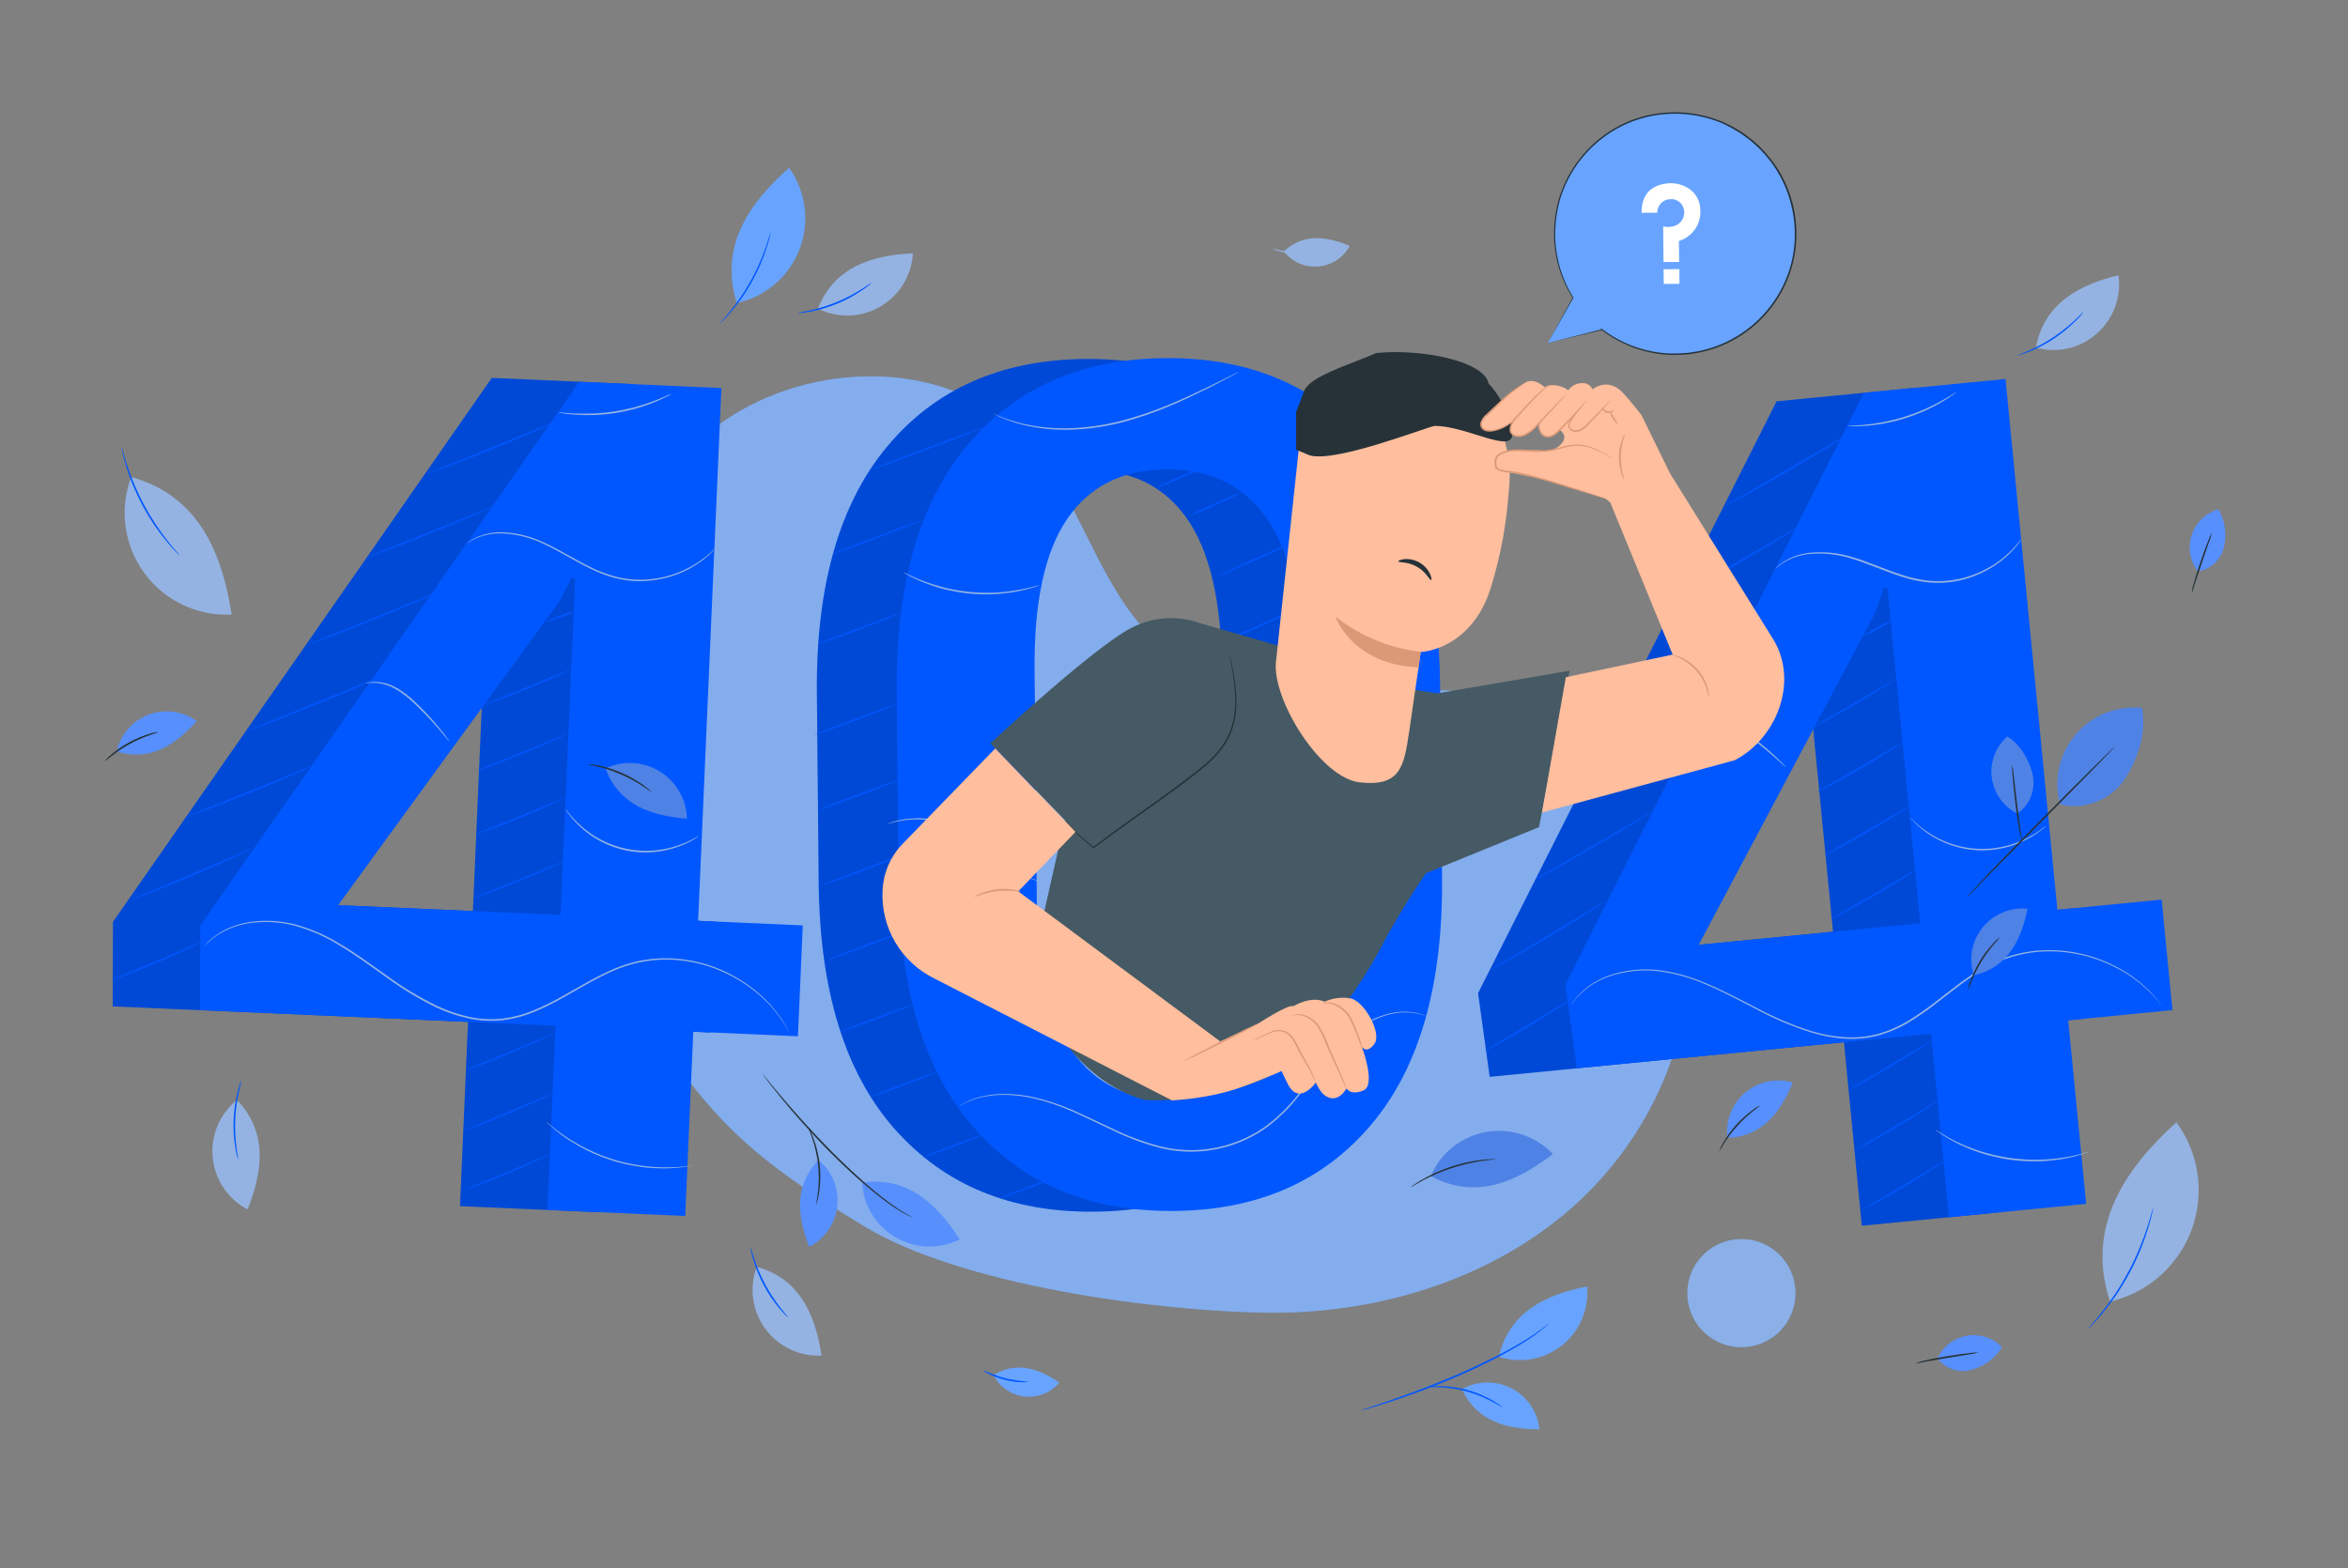 <svg width="500" height="334" viewBox="0 0 500 334" fill="none" xmlns="http://www.w3.org/2000/svg">
<rect x="0" y="0" width="500" height="334" fill="#808080" stroke="none"/>
<path d="M311.333 295.903C312.939 295.003 314.744 294.516 316.584 294.486C318.425 294.456 320.244 294.884 321.879 295.731C323.513 296.579 324.911 297.819 325.947 299.341C326.983 300.863 327.624 302.619 327.813 304.45C321.08 304.45 314.48 302.883 311.333 295.903Z" fill="#68A4FF"/>
<path d="M319.173 289.005C321.437 289.748 323.851 289.916 326.196 289.495C328.542 289.073 330.745 288.075 332.609 286.589C334.472 285.104 335.937 283.179 336.871 280.987C337.805 278.794 338.18 276.404 337.96 274.031C329.407 275.711 321.38 279.365 319.173 289.005Z" fill="#68A4FF"/>
<path d="M289.86 300.398C289.995 300.331 290.135 300.275 290.28 300.232L291.513 299.818C292.58 299.472 294.127 298.965 296.027 298.305C299.833 296.972 305.053 295.078 310.693 292.632C313.5 291.398 316.14 290.145 318.513 288.945C320.887 287.745 322.96 286.558 324.68 285.512C326.034 284.698 327.341 283.807 328.593 282.845C329.473 282.178 329.927 281.705 329.927 281.732C329.84 281.854 329.739 281.965 329.627 282.065C329.326 282.378 329.007 282.674 328.673 282.952C327.446 283.968 326.152 284.902 324.8 285.745C323.1 286.825 321.013 288.012 318.653 289.252C316.293 290.492 313.64 291.738 310.82 292.978C305.187 295.432 299.94 297.312 296.113 298.565C294.2 299.198 292.64 299.665 291.56 299.972L290.313 300.325C290.166 300.368 290.014 300.393 289.86 300.398Z" fill="#0057FF"/>
<path d="M320 299.827C320 299.88 319.187 299.334 317.847 298.607C316.096 297.668 314.247 296.926 312.333 296.394C310.414 295.873 308.441 295.571 306.453 295.494C304.933 295.434 303.98 295.494 303.98 295.44C304.197 295.377 304.421 295.341 304.647 295.334C305.251 295.269 305.859 295.24 306.467 295.247C310.512 295.265 314.482 296.35 317.973 298.394C318.5 298.699 319.007 299.035 319.493 299.4C319.682 299.517 319.853 299.661 320 299.827Z" fill="#0057FF"/>
<path d="M161.153 269.852C160.338 272.025 160.076 274.366 160.391 276.665C160.705 278.965 161.586 281.15 162.955 283.024C164.323 284.899 166.136 286.403 168.231 287.403C170.325 288.403 172.635 288.866 174.953 288.752C173.673 280.365 170.447 272.392 161.153 269.852Z" fill="#94B3E2"/>
<path d="M159.84 265.73C159.893 265.73 160.12 266.65 160.607 268.11C161.239 270.014 162.031 271.86 162.973 273.63C163.929 275.394 165.028 277.075 166.26 278.657C167.213 279.87 167.86 280.577 167.82 280.617C167.633 280.491 167.462 280.341 167.313 280.17C167 279.864 166.573 279.404 166.073 278.837C163.451 275.732 161.509 272.112 160.373 268.21C160.16 267.464 160.007 266.877 159.933 266.424C159.865 266.199 159.833 265.965 159.84 265.73Z" fill="#0057FF"/>
<path d="M27.927 101.625C26.661 104.994 26.253 108.625 26.741 112.191C27.228 115.757 28.595 119.145 30.719 122.051C32.843 124.956 35.657 127.287 38.906 128.834C42.156 130.381 45.739 131.095 49.333 130.912C47.333 117.912 42.353 105.578 27.953 101.625" fill="#94B3E2"/>
<path d="M25.887 95.25C26.022 95.57 26.127 95.903 26.2 96.243C26.373 96.91 26.647 97.817 27.013 98.957C27.981 101.915 29.203 104.783 30.667 107.53C32.142 110.275 33.855 112.885 35.787 115.33C36.533 116.263 37.12 117.01 37.593 117.51C37.835 117.762 38.057 118.032 38.26 118.317C37.985 118.103 37.731 117.864 37.5 117.603C37.027 117.123 36.373 116.403 35.607 115.483C31.581 110.657 28.58 105.061 26.787 99.037C26.447 97.89 26.207 96.943 26.073 96.29C25.987 95.948 25.924 95.601 25.887 95.25Z" fill="#0057FF"/>
<path d="M50.453 234.316C48.644 235.772 47.225 237.654 46.325 239.795C45.424 241.935 45.07 244.265 45.294 246.576C45.518 248.888 46.314 251.107 47.609 253.034C48.904 254.961 50.658 256.536 52.713 257.616C55.88 249.743 57.16 241.243 50.453 234.316Z" fill="#94B3E2"/>
<path d="M51.413 230.105C51.467 230.105 51.193 231.045 50.867 232.545C50.004 236.472 49.834 240.52 50.367 244.505C50.567 246.032 50.767 246.972 50.707 246.985C50.611 246.772 50.542 246.549 50.5 246.319C50.387 245.899 50.253 245.285 50.12 244.525C49.452 240.516 49.624 236.411 50.627 232.472C50.82 231.719 51.007 231.139 51.153 230.712C51.217 230.501 51.304 230.297 51.413 230.105Z" fill="#0057FF"/>
<path d="M174.173 65.744C176.251 66.778 178.554 67.28 180.874 67.204C183.194 67.127 185.458 66.475 187.464 65.306C189.469 64.137 191.152 62.488 192.362 60.507C193.572 58.526 194.27 56.275 194.393 53.957C185.913 54.364 177.66 56.757 174.173 65.744Z" fill="#94B3E2"/>
<path d="M169.94 66.663C169.94 66.61 170.887 66.477 172.387 66.143C176.314 65.285 180.061 63.749 183.46 61.603C184.793 60.777 185.533 60.21 185.567 60.27C185.426 60.447 185.259 60.602 185.073 60.73C184.74 61.01 184.233 61.397 183.593 61.823C180.235 64.11 176.436 65.67 172.44 66.403C171.673 66.543 171.053 66.623 170.62 66.663C170.394 66.694 170.166 66.694 169.94 66.663Z" fill="#0057FF"/>
<path d="M156.893 64.538C159.886 63.895 162.672 62.519 165.001 60.532C167.33 58.545 169.128 56.01 170.233 53.156C171.339 50.301 171.717 47.217 171.334 44.18C170.952 41.143 169.819 38.249 168.04 35.758C159.64 43.151 153.093 52.425 156.893 64.538Z" fill="#68A4FF"/>
<path d="M153.26 68.925C153.425 68.686 153.613 68.463 153.82 68.259C154.2 67.839 154.74 67.212 155.38 66.425C158.742 62.319 161.345 57.646 163.067 52.626C163.4 51.666 163.647 50.879 163.807 50.332C163.873 50.043 163.97 49.762 164.093 49.492C164.073 49.788 164.019 50.081 163.933 50.365C163.82 50.925 163.6 51.699 163.267 52.699C161.668 57.805 159.038 62.529 155.54 66.579C154.873 67.352 154.3 67.959 153.887 68.352C153.698 68.564 153.488 68.757 153.26 68.925Z" fill="#0057FF"/>
<path d="M211.58 292.91C212.212 294.156 213.144 295.225 214.291 296.021C215.439 296.817 216.766 297.316 218.154 297.473C219.542 297.63 220.947 297.439 222.243 296.918C223.54 296.398 224.686 295.563 225.58 294.49C221.34 291.637 216.487 289.823 211.58 292.91Z" fill="#68A4FF"/>
<path d="M209.22 291.816C210.78 292.508 212.383 293.095 214.02 293.576C215.685 293.944 217.374 294.198 219.073 294.336C218.577 294.446 218.066 294.477 217.56 294.43C215.106 294.346 212.699 293.73 210.507 292.623C210.04 292.42 209.606 292.148 209.22 291.816Z" fill="#0057FF"/>
<path d="M273.38 53.551C274.24 54.653 275.361 55.524 276.642 56.085C277.923 56.646 279.323 56.88 280.717 56.765C282.11 56.65 283.453 56.189 284.624 55.426C285.796 54.662 286.759 53.619 287.427 52.391C282.713 50.391 277.607 49.571 273.38 53.551Z" fill="#94B3E2"/>
<path d="M270.853 52.938C274.166 53.804 277.618 53.997 281.007 53.504C280.539 53.701 280.045 53.829 279.54 53.884C277.115 54.279 274.633 54.14 272.267 53.477C271.771 53.37 271.294 53.188 270.853 52.938Z" fill="#94B3E2"/>
<path d="M433.54 74.058C435.776 74.674 438.131 74.724 440.391 74.204C442.652 73.684 444.748 72.611 446.491 71.081C448.234 69.551 449.569 67.611 450.377 65.437C451.185 63.263 451.441 60.922 451.12 58.625C442.88 60.625 435.24 64.578 433.54 74.058Z" fill="#94B3E2"/>
<path d="M429.553 75.739C429.553 75.685 430.44 75.372 431.853 74.759C435.544 73.166 438.928 70.941 441.853 68.185C442.98 67.125 443.62 66.419 443.667 66.459C443.558 66.655 443.423 66.837 443.267 66.999C442.993 67.339 442.6 67.805 442.027 68.332C439.166 71.217 435.735 73.474 431.953 74.959C431.233 75.239 430.62 75.445 430.22 75.559C430.006 75.646 429.782 75.707 429.553 75.739Z" fill="#0057FF"/>
<path d="M449.333 277.252C453.267 276.341 456.913 274.467 459.943 271.798C462.972 269.13 465.292 265.75 466.692 261.963C468.092 258.175 468.529 254.1 467.964 250.102C467.398 246.104 465.849 242.309 463.453 239.059C452.5 248.985 444.06 261.332 449.333 277.252Z" fill="#94B3E2"/>
<path d="M444.607 283.117C444.833 282.797 445.083 282.494 445.353 282.21C445.853 281.65 446.553 280.817 447.387 279.77C448.22 278.724 449.18 277.437 450.173 275.97C451.167 274.504 452.173 272.83 453.153 271.03C454.133 269.23 454.933 267.457 455.62 265.817C456.307 264.177 456.847 262.677 457.253 261.397C457.66 260.117 457.967 259.077 458.16 258.35C458.243 257.968 458.359 257.593 458.507 257.23C458.464 257.62 458.392 258.005 458.293 258.384C458.14 259.124 457.867 260.177 457.487 261.47C457.107 262.764 456.58 264.284 455.92 265.944C455.26 267.604 454.427 269.377 453.46 271.197C452.537 272.898 451.529 274.551 450.44 276.15C449.42 277.617 448.44 278.89 447.58 279.924C446.72 280.957 445.98 281.77 445.453 282.304C445.193 282.597 444.91 282.869 444.607 283.117Z" fill="#0057FF"/>
<path d="M358.813 193.202C354.607 169.702 334.427 149.202 310.633 147.242C297.667 146.189 284.633 150.276 271.72 148.716C260.776 147.349 250.705 142.04 243.393 133.782C232.727 121.649 229.12 104.389 217.827 92.842C202.267 76.916 175.113 76.669 156.18 88.382C137.247 100.096 125.8 121.236 120.56 142.869L120.353 149.449C119.213 171.889 125.12 198.002 138.14 218.002C151.333 238.269 160.007 246.669 184.047 261.209C204.46 273.582 244.433 279.022 268.3 279.596C292.167 280.169 316.68 273.062 334.633 257.316C352.587 241.569 363.027 216.702 358.813 193.202Z" fill="#68A4FF"/>
<g opacity="0.8">
<path opacity="0.8" d="M358.813 193.202C354.607 169.702 334.427 149.202 310.633 147.242C297.667 146.189 284.633 150.276 271.72 148.716C260.776 147.349 250.705 142.04 243.393 133.782C232.727 121.649 229.12 104.389 217.827 92.842C202.267 76.916 175.113 76.669 156.18 88.382C137.247 100.096 125.8 121.236 120.56 142.869L120.353 149.449C119.213 171.889 125.12 198.002 138.14 218.002C151.333 238.269 160.007 246.669 184.047 261.209C204.46 273.582 244.433 279.022 268.3 279.596C292.167 280.169 316.68 273.062 334.633 257.316C352.587 241.569 363.027 216.702 358.813 193.202Z" fill="#94B3E2"/>
</g>
<path d="M382.21 277.107C383.122 270.822 378.767 264.987 372.481 264.074C366.196 263.162 360.361 267.518 359.448 273.803C358.536 280.088 362.891 285.923 369.177 286.836C375.462 287.748 381.297 283.393 382.21 277.107Z" fill="#68A4FF"/>
<path opacity="0.8" d="M382.21 277.107C383.122 270.822 378.767 264.987 372.481 264.074C366.196 263.162 360.361 267.518 359.448 273.803C358.536 280.088 362.891 285.923 369.177 286.836C375.462 287.748 381.297 283.393 382.21 277.107Z" fill="#94B3E2"/>
<path d="M290.107 186.966C290.325 209.926 285.32 227.481 275.093 239.632C264.867 251.784 250.867 257.939 233.093 258.099C215.227 258.272 201.024 252.388 190.487 240.446C179.949 228.504 174.567 211.055 174.34 188.099L173.953 147.726C173.731 124.855 178.736 107.299 188.967 95.059C199.198 82.819 213.244 76.624 231.107 76.472C248.884 76.299 263.047 82.226 273.593 94.252C284.14 106.279 289.52 123.726 289.733 146.592L290.107 186.966ZM260.22 142.352C260.073 127.895 257.556 117.219 252.667 110.326C247.778 103.432 240.667 100.028 231.333 100.112C222.031 100.201 215.011 103.741 210.273 110.732C205.536 117.724 203.222 128.446 203.333 142.899L203.8 191.959C203.938 206.492 206.487 217.228 211.447 224.166C216.407 231.104 223.533 234.528 232.827 234.439C242.12 234.35 249.118 230.81 253.82 223.819C258.522 216.828 260.804 206.026 260.667 191.412L260.22 142.352Z" fill="#0057FF"/>
<g opacity="0.4">
<path opacity="0.4" d="M290.107 186.966C290.325 209.926 285.32 227.481 275.093 239.632C264.867 251.784 250.867 257.939 233.093 258.099C215.227 258.272 201.024 252.388 190.487 240.446C179.949 228.504 174.567 211.055 174.34 188.099L173.953 147.726C173.731 124.855 178.736 107.299 188.967 95.059C199.198 82.819 213.244 76.624 231.107 76.472C248.884 76.299 263.047 82.226 273.593 94.252C284.14 106.279 289.52 123.726 289.733 146.592L290.107 186.966ZM260.22 142.352C260.073 127.895 257.556 117.219 252.667 110.326C247.778 103.432 240.667 100.028 231.333 100.112C222.031 100.201 215.011 103.741 210.273 110.732C205.536 117.724 203.222 128.446 203.333 142.899L203.8 191.959C203.938 206.492 206.487 217.228 211.447 224.166C216.407 231.104 223.533 234.528 232.827 234.439C242.12 234.35 249.118 230.81 253.82 223.819C258.522 216.828 260.804 206.026 260.667 191.412L260.22 142.352Z" fill="black"/>
</g>
<path d="M307.08 186.808C307.302 209.764 302.298 227.32 292.067 239.475C281.836 251.631 267.836 257.786 250.067 257.942C232.2 258.115 217.998 252.229 207.46 240.282C196.922 228.335 191.547 210.882 191.333 187.922L190.947 147.548C190.725 124.677 195.729 107.122 205.96 94.882C216.191 82.642 230.238 76.444 248.1 76.288C265.878 76.124 280.04 82.051 290.587 94.069C301.133 106.086 306.493 123.542 306.667 146.435L307.08 186.808ZM277.193 142.195C277.051 127.742 274.522 117.075 269.607 110.195C264.691 103.315 257.58 99.911 248.273 99.982C238.971 100.075 231.951 103.615 227.213 110.602C222.476 117.588 220.173 128.313 220.307 142.775L220.78 191.828C220.922 206.366 223.471 217.104 228.427 224.042C233.382 230.98 240.509 234.404 249.807 234.315C259.1 234.222 266.098 230.682 270.8 223.695C275.502 216.708 277.782 205.904 277.64 191.282L277.193 142.195Z" fill="#0057FF"/>
<path d="M191.033 149.946C191.067 150.032 187.127 151.599 182.233 153.439C177.34 155.279 173.333 156.666 173.333 156.606C173.333 156.546 177.24 154.952 182.133 153.112C187.027 151.272 191 149.852 191.033 149.946Z" fill="#0057FF"/>
<path d="M192 165.899C192.033 165.986 188.093 167.552 183.193 169.392C178.293 171.232 174.307 172.646 174.273 172.559C174.24 172.472 178.18 170.906 183.073 169.066C187.967 167.226 192 165.806 192 165.899Z" fill="#0057FF"/>
<path d="M192.993 181.852C193.027 181.939 189.087 183.505 184.187 185.345C179.287 187.185 175.333 188.599 175.267 188.512C175.2 188.425 179.173 186.859 184.067 185.019C188.96 183.179 192.96 181.759 192.993 181.852Z" fill="#0057FF"/>
<path d="M194 197.805C194.033 197.892 190.093 199.458 185.193 201.298C180.293 203.138 176.3 204.552 176.267 204.465C176.233 204.378 180.18 202.812 185.073 200.972C189.967 199.132 193.94 197.712 194 197.805Z" fill="#0057FF"/>
<path d="M194.953 213.762C194.761 213.885 194.555 213.986 194.34 214.062C193.94 214.235 193.353 214.475 192.633 214.762C191.18 215.342 189.173 216.095 186.947 216.955C184.72 217.815 182.693 218.528 181.22 219.048C180.487 219.308 179.887 219.515 179.473 219.648C179.261 219.738 179.036 219.796 178.807 219.822C178.998 219.696 179.204 219.596 179.42 219.522C179.82 219.348 180.4 219.108 181.127 218.855C182.573 218.275 184.587 217.522 186.813 216.662C189.04 215.802 191.067 215.082 192.54 214.568C193.273 214.308 193.873 214.102 194.287 213.968C194.497 213.866 194.722 213.796 194.953 213.762V213.762Z" fill="#0057FF"/>
<path d="M199.507 228.352C198.864 228.698 198.195 228.994 197.507 229.238C196.24 229.745 194.487 230.425 192.547 231.158C190.607 231.892 188.833 232.532 187.553 232.978C186.87 233.256 186.165 233.479 185.447 233.645C186.089 233.297 186.758 233 187.447 232.758C188.707 232.245 190.46 231.565 192.407 230.838C194.353 230.112 196.113 229.465 197.4 229.018C198.082 228.737 198.787 228.514 199.507 228.352V228.352Z" fill="#0057FF"/>
<path d="M209.26 241.738C208.686 242.057 208.086 242.327 207.467 242.545C206.34 242.998 204.8 243.605 203.053 244.258C201.307 244.912 199.72 245.478 198.6 245.872C197.991 246.118 197.362 246.312 196.72 246.452C197.292 246.129 197.892 245.859 198.513 245.645C199.633 245.192 201.18 244.585 202.927 243.932C204.673 243.278 206.26 242.712 207.38 242.312C207.988 242.065 208.618 241.873 209.26 241.738V241.738Z" fill="#0057FF"/>
<path d="M225.467 250.52C224.892 250.835 224.292 251.102 223.673 251.32C222.547 251.78 221.007 252.386 219.26 253.033C217.513 253.68 215.927 254.253 214.807 254.653C214.198 254.9 213.569 255.091 212.927 255.226C213.501 254.907 214.1 254.637 214.72 254.42C215.847 253.966 217.387 253.36 219.133 252.706C220.88 252.053 222.467 251.486 223.587 251.093C224.194 250.842 224.823 250.65 225.467 250.52V250.52Z" fill="#0057FF"/>
<path d="M274.347 216.475C274.387 216.562 269.327 218.922 263.047 221.748C256.767 224.575 251.64 226.788 251.6 226.702C251.56 226.615 256.62 224.255 262.933 221.428C269.247 218.602 274.307 216.388 274.347 216.475Z" fill="#0057FF"/>
<path d="M277.667 202.804C277.707 202.89 273.527 204.85 268.333 207.184C263.14 209.517 258.9 211.344 258.86 211.257C258.82 211.17 262.993 209.204 268.193 206.87C273.393 204.537 277.627 202.717 277.667 202.804Z" fill="#0057FF"/>
<path d="M279.193 187.455C279.233 187.541 275.053 189.501 269.86 191.835C264.667 194.168 260.427 195.995 260.387 195.908C260.347 195.821 264.52 193.855 269.72 191.521C274.92 189.188 279.153 187.335 279.193 187.455Z" fill="#0057FF"/>
<path d="M280.72 172.093C280.76 172.18 276.587 174.147 271.387 176.48C266.187 178.813 261.953 180.633 261.913 180.547C261.873 180.46 266.053 178.5 271.247 176.167C276.44 173.833 280.667 172 280.72 172.093Z" fill="#0057FF"/>
<path d="M282.253 156.74C282.287 156.827 278.113 158.794 272.92 161.127C267.727 163.46 263.487 165.28 263.447 165.194C263.407 165.107 267.587 163.147 272.78 160.807C277.973 158.467 282.213 156.667 282.253 156.74Z" fill="#0057FF"/>
<path d="M279.193 143.065C279.233 143.152 275.053 145.119 269.86 147.452C264.667 149.785 260.427 151.605 260.387 151.519C260.347 151.432 264.52 149.465 269.72 147.132C274.92 144.799 279.153 142.979 279.193 143.065Z" fill="#0057FF"/>
<path d="M279.193 128.347C279.233 128.433 275.053 130.4 269.86 132.733C264.667 135.067 260.427 136.887 260.387 136.8C260.347 136.713 264.52 134.747 269.72 132.413C274.92 130.08 279.153 128.26 279.193 128.347Z" fill="#0057FF"/>
<path d="M277.667 114.483C277.707 114.57 273.527 116.53 268.333 118.863C263.14 121.197 258.9 123.023 258.86 122.937C258.82 122.85 262.993 120.883 268.193 118.55C273.393 116.217 277.627 114.397 277.667 114.483Z" fill="#0057FF"/>
<path d="M264.5 104.824C262.669 105.838 260.784 106.751 258.853 107.558C256.968 108.468 255.034 109.273 253.06 109.971C254.888 108.952 256.773 108.039 258.707 107.238C260.592 106.327 262.526 105.522 264.5 104.824V104.824Z" fill="#0057FF"/>
<path d="M257.46 98.91C255.628 99.919 253.743 100.829 251.813 101.637C249.928 102.547 247.994 103.353 246.02 104.05C247.851 103.041 249.736 102.133 251.667 101.33C253.552 100.418 255.486 99.61 257.46 98.91Z" fill="#0057FF"/>
<path d="M191.787 130.605C191.82 130.692 187.88 132.259 182.987 134.099C178.093 135.939 174.093 137.359 174.06 137.265C174.027 137.172 177.967 135.612 182.867 133.772C187.767 131.932 191.753 130.519 191.787 130.605Z" fill="#0057FF"/>
<path d="M196.667 110.711C196.707 110.798 192.427 112.484 187.127 114.484C181.827 116.484 177.487 118.018 177.453 117.931C177.42 117.844 181.693 116.151 187 114.158C192.307 112.164 196.667 110.618 196.667 110.711Z" fill="#0057FF"/>
<path d="M209.513 91.018C209.547 91.112 204.127 93.225 197.407 95.752C190.687 98.278 185.213 100.252 185.18 100.165C185.147 100.078 190.567 97.952 197.287 95.425C204.007 92.898 209.48 90.932 209.513 91.018Z" fill="#0057FF"/>
<path d="M304.207 216.667L303.927 216.573L303.127 216.26C302.773 216.133 302.313 216.033 301.793 215.887C301.171 215.765 300.54 215.687 299.907 215.653C297.06 215.473 292.793 216.507 288.667 219.6C286.433 221.292 284.431 223.272 282.713 225.487C280.8 227.827 278.927 230.473 276.8 233.14C274.636 236 272.046 238.512 269.12 240.587C265.917 242.747 262.297 244.214 258.493 244.893C254.689 245.578 250.784 245.449 247.033 244.513C243.572 243.605 240.209 242.357 236.993 240.787C233.893 239.353 230.993 237.893 228.233 236.687C225.667 235.553 223.002 234.654 220.273 234C218.023 233.468 215.719 233.204 213.407 233.213C211.662 233.227 209.926 233.462 208.24 233.913C207.18 234.224 206.149 234.628 205.16 235.12L204.4 235.52C204.316 235.572 204.227 235.614 204.133 235.647L204.38 235.493L205.127 235.06C206.107 234.536 207.137 234.11 208.2 233.787C209.893 233.309 211.641 233.051 213.4 233.02C215.73 232.99 218.056 233.238 220.327 233.76C223.068 234.406 225.746 235.298 228.327 236.427C231.113 237.627 234.013 239.093 237.107 240.507C240.31 242.061 243.66 243.294 247.107 244.187C250.815 245.113 254.679 245.24 258.44 244.56C262.197 243.888 265.772 242.442 268.94 240.313C271.844 238.262 274.416 235.778 276.567 232.947C278.693 230.28 280.567 227.653 282.507 225.307C284.239 223.085 286.257 221.102 288.507 219.407C292.693 216.313 297.02 215.3 299.9 215.527C300.541 215.569 301.178 215.655 301.807 215.787C302.34 215.953 302.8 216.06 303.14 216.2L303.933 216.547L304.207 216.667Z" fill="#94B3E2"/>
<path d="M308.413 172.2C308.413 172.233 307.94 172.293 307.113 172.567C305.964 172.987 304.88 173.568 303.893 174.293C302.627 175.18 301.227 176.42 299.62 177.7C297.847 179.083 295.926 180.266 293.893 181.227C290.204 182.995 286.205 184.028 282.12 184.267C281.34 184.333 280.627 184.313 280.007 184.327C279.387 184.34 278.853 184.287 278.42 184.253L277.413 184.153C277.298 184.151 277.183 184.131 277.073 184.093C277.188 184.077 277.305 184.077 277.42 184.093L278.427 184.127H280.007C280.627 184.093 281.34 184.127 282.1 184.02C286.141 183.708 290.089 182.653 293.747 180.907C295.756 179.952 297.659 178.79 299.427 177.44C301.047 176.187 302.453 174.953 303.76 174.107C304.778 173.385 305.903 172.828 307.093 172.453C307.417 172.361 307.747 172.29 308.08 172.24C308.188 172.209 308.301 172.196 308.413 172.2V172.2Z" fill="#94B3E2"/>
<path d="M221.333 187.644C221.212 187.638 221.091 187.62 220.973 187.59C220.733 187.537 220.38 187.484 219.933 187.357C218.681 186.987 217.481 186.46 216.36 185.79C214.716 184.781 213.156 183.642 211.693 182.384C210.02 180.997 208.233 179.417 206.187 178.004C204.276 176.653 202.13 175.67 199.86 175.104C196.74 174.336 193.48 174.35 190.367 175.144C189.48 175.37 189 175.544 188.993 175.51C189.096 175.443 189.209 175.391 189.327 175.357C189.553 175.27 189.887 175.137 190.333 175.01C191.582 174.645 192.868 174.421 194.167 174.344C196.102 174.201 198.047 174.36 199.933 174.817C202.247 175.378 204.434 176.371 206.38 177.744C208.453 179.177 210.24 180.77 211.9 182.164C213.34 183.426 214.874 184.578 216.487 185.61C217.584 186.287 218.754 186.84 219.973 187.257C220.433 187.362 220.887 187.491 221.333 187.644V187.644Z" fill="#94B3E2"/>
<path d="M221.447 124.628C221.088 124.795 220.715 124.931 220.333 125.035C219.896 125.189 219.451 125.32 219 125.428C218.473 125.561 217.88 125.741 217.207 125.861C216.533 125.981 215.807 126.148 215.007 126.248C214.207 126.348 213.36 126.441 212.46 126.521C210.505 126.645 208.544 126.621 206.593 126.448C204.644 126.253 202.712 125.912 200.813 125.428C199.947 125.181 199.113 124.955 198.36 124.681C197.607 124.408 196.9 124.155 196.273 123.895C195.647 123.635 195.087 123.361 194.593 123.135C194.1 122.908 193.693 122.688 193.36 122.501C193.007 122.325 192.668 122.122 192.347 121.895C192.716 122.031 193.074 122.193 193.42 122.381C193.76 122.548 194.18 122.755 194.673 122.961C195.167 123.168 195.727 123.435 196.367 123.661C197.007 123.888 197.7 124.175 198.453 124.408C199.207 124.641 200.027 124.881 200.893 125.115C204.664 126.065 208.558 126.432 212.44 126.201C213.333 126.128 214.18 126.081 214.973 125.961C215.767 125.841 216.493 125.741 217.16 125.621C217.827 125.501 218.42 125.355 218.947 125.241C219.473 125.128 219.927 125.008 220.28 124.908C220.662 124.787 221.052 124.693 221.447 124.628V124.628Z" fill="#94B3E2"/>
<path d="M304.627 124.458C304.528 124.422 304.435 124.375 304.347 124.318L303.573 123.872C303.172 123.627 302.758 123.405 302.333 123.205C301.785 122.911 301.222 122.646 300.647 122.412L299.647 121.992C299.293 121.852 298.92 121.745 298.533 121.612C297.773 121.332 296.927 121.138 296.04 120.905C292.164 120.023 288.144 119.989 284.253 120.805C283.407 120.984 282.57 121.207 281.747 121.472C281.36 121.598 280.98 121.698 280.627 121.832L279.62 122.232C279.041 122.458 278.473 122.714 277.92 122.998C277.491 123.194 277.074 123.416 276.673 123.665L275.887 124.098C275.707 124.192 275.607 124.238 275.6 124.225C275.676 124.152 275.761 124.089 275.853 124.038L276.6 123.545C276.995 123.282 277.407 123.046 277.833 122.838C278.381 122.531 278.946 122.257 279.527 122.018L280.533 121.592C280.887 121.452 281.273 121.345 281.66 121.212C282.489 120.932 283.332 120.698 284.187 120.512C288.12 119.649 292.197 119.685 296.113 120.618C297.007 120.858 297.86 121.065 298.627 121.358C299.013 121.498 299.393 121.612 299.74 121.765L300.747 122.205C301.321 122.459 301.881 122.741 302.427 123.052C302.847 123.269 303.252 123.514 303.64 123.785L304.387 124.292C304.553 124.378 304.667 124.445 304.627 124.458Z" fill="#94B3E2"/>
<path d="M263.867 79.172C263.717 79.285 263.556 79.383 263.387 79.465L262 80.232C260.767 80.898 258.98 81.825 256.74 82.945C252.273 85.152 246 88.172 238.573 90.052C235.082 90.93 231.505 91.426 227.907 91.532C224.97 91.618 222.033 91.365 219.153 90.778C217.213 90.389 215.315 89.811 213.487 89.052C212.82 88.799 212.36 88.532 212.027 88.385C211.854 88.311 211.687 88.224 211.527 88.125C211.709 88.172 211.886 88.24 212.053 88.325C212.4 88.452 212.88 88.698 213.54 88.932C215.374 89.638 217.269 90.178 219.2 90.545C222.066 91.093 224.984 91.316 227.9 91.212C231.47 91.088 235.016 90.585 238.48 89.712C245.86 87.845 252.14 84.879 256.627 82.725L261.96 80.105L263.333 79.398C263.506 79.311 263.684 79.236 263.867 79.172Z" fill="#94B3E2"/>
<path d="M130.04 195.333L152.327 196.307L151.293 219.927L129.007 218.953L127.293 258.2L97.96 256.92L99.673 217.673L24 214.367L24.06 196.367L104.727 80.5L135.007 81.833L130.04 195.333ZM53.373 192L100.707 194.067L103.827 122.48L103.113 122.207L100.447 127.307L53.373 192Z" fill="#0057FF"/>
<g opacity="0.4">
<path opacity="0.4" d="M130.04 195.333L152.327 196.307L151.293 219.927L129.007 218.953L127.293 258.2L97.96 256.92L99.673 217.673L24 214.367L24.06 196.367L104.727 80.5L135.007 81.833L130.04 195.333ZM53.373 192L100.707 194.067L103.827 122.48L103.113 122.207L100.447 127.307L53.373 192Z" fill="black"/>
</g>
<path d="M148.667 196.145L170.953 197.119L169.92 220.739L147.633 219.765L145.92 259.012L116.587 257.732L118.3 218.485L42.593 215.152L42.653 197.152L123.333 81.332L153.62 82.665L148.667 196.145ZM72 192.812L119.367 194.879L122.487 123.292L121.773 123.019L119.107 128.119L72 192.812Z" fill="#0057FF"/>
<path d="M43.06 200.613C42.836 200.776 42.595 200.912 42.34 201.02C41.867 201.26 41.173 201.593 40.34 201.993C38.627 202.8 36.233 203.873 33.56 205.007C30.887 206.14 28.453 207.1 26.68 207.773C25.793 208.107 25.067 208.367 24.567 208.54C24.311 208.646 24.045 208.726 23.773 208.78C24.007 208.629 24.258 208.506 24.52 208.413L26.587 207.54L33.4 204.667L40.213 201.753L42.287 200.873C42.535 200.76 42.794 200.673 43.06 200.613Z" fill="#0057FF"/>
<path d="M53.913 180.668C53.59 180.866 53.254 181.042 52.907 181.195C52.24 181.515 51.293 181.968 50.107 182.528C47.727 183.608 44.427 185.055 40.773 186.608C37.12 188.161 33.74 189.488 31.333 190.435C30.12 190.915 29.133 191.288 28.44 191.535C28.092 191.684 27.73 191.8 27.36 191.881C27.693 191.7 28.038 191.541 28.393 191.408L31.24 190.208L40.647 186.255L50.033 182.255L52.88 181.048C53.212 180.889 53.558 180.762 53.913 180.668V180.668Z" fill="#0057FF"/>
<path d="M67.16 162.848C66.825 163.055 66.472 163.233 66.107 163.381C65.44 163.701 64.42 164.154 63.18 164.714C60.693 165.801 57.247 167.248 53.42 168.801C49.593 170.354 46.087 171.708 43.56 172.661C42.293 173.134 41.26 173.508 40.547 173.754C40.182 173.904 39.805 174.02 39.42 174.101C39.769 173.92 40.13 173.762 40.5 173.628L43.473 172.428L53.287 168.474L63.08 164.474L66.053 163.268C66.411 163.099 66.781 162.959 67.16 162.848V162.848Z" fill="#0057FF"/>
<path d="M120.22 183.406C119.993 183.563 119.749 183.695 119.493 183.8C119.02 184.033 118.327 184.353 117.46 184.74C115.74 185.52 113.34 186.553 110.667 187.64C107.993 188.726 105.547 189.64 103.773 190.306C102.88 190.626 102.16 190.88 101.66 191.046C101.403 191.144 101.137 191.218 100.867 191.266C101.099 191.122 101.347 191.006 101.607 190.92L103.687 190.08L110.54 187.333L117.367 184.533L119.44 183.686C119.689 183.565 119.951 183.471 120.22 183.406V183.406Z" fill="#0057FF"/>
<path d="M118.06 220.035C117.842 220.192 117.607 220.324 117.36 220.429C116.9 220.655 116.227 220.982 115.393 221.368C113.727 222.148 111.393 223.182 108.813 224.262C106.233 225.342 103.847 226.262 102.147 226.929C101.28 227.249 100.58 227.502 100.093 227.662C99.845 227.766 99.585 227.842 99.32 227.888C99.546 227.744 99.787 227.625 100.04 227.535L102.04 226.695L108.707 223.955L115.32 221.155L117.32 220.315C117.556 220.196 117.804 220.102 118.06 220.035Z" fill="#0057FF"/>
<path d="M117.753 232.871C117.546 233.025 117.323 233.154 117.087 233.258C116.627 233.491 115.953 233.811 115.087 234.204C113.42 234.978 111.087 236.011 108.5 237.098C105.913 238.184 103.54 239.098 101.833 239.764C100.973 240.084 100.273 240.338 99.78 240.504C99.535 240.611 99.277 240.685 99.013 240.724C99.242 240.586 99.483 240.47 99.733 240.378L101.733 239.538L108.4 236.798L115.02 233.998L117.02 233.158C117.252 233.032 117.498 232.936 117.753 232.871V232.871Z" fill="#0057FF"/>
<path d="M117.447 245.707C117.238 245.86 117.015 245.992 116.78 246.1C116.32 246.334 115.647 246.654 114.78 247.04C113.107 247.82 110.78 248.854 108.193 249.934C105.607 251.014 103.233 251.934 101.527 252.6C100.667 252.92 99.96 253.174 99.473 253.334C99.227 253.436 98.969 253.512 98.707 253.56C98.933 253.415 99.174 253.297 99.427 253.207L101.427 252.374L108.093 249.627L114.713 246.827L116.713 245.987C116.947 245.867 117.193 245.773 117.447 245.707V245.707Z" fill="#0057FF"/>
<path d="M120.567 169.848C120.338 170.002 120.094 170.133 119.84 170.241C119.367 170.474 118.673 170.794 117.84 171.181C116.12 171.961 113.72 172.994 111.047 174.081C108.373 175.168 105.927 176.081 104.153 176.748C103.26 177.068 102.54 177.321 102.04 177.481C101.784 177.583 101.518 177.659 101.247 177.708C101.477 177.559 101.726 177.44 101.987 177.354L104.067 176.514L110.92 173.774L117.747 170.974L119.82 170.134C120.058 170.013 120.308 169.916 120.567 169.848V169.848Z" fill="#0057FF"/>
<path d="M120.913 156.285C120.684 156.439 120.441 156.571 120.187 156.678C119.713 156.905 119.02 157.232 118.153 157.618C116.433 158.398 114.033 159.432 111.36 160.512C108.687 161.592 106.247 162.512 104.467 163.178C103.573 163.498 102.853 163.745 102.353 163.912C102.097 164.014 101.831 164.09 101.56 164.138C101.793 163.989 102.044 163.871 102.307 163.785L104.38 162.945L111.233 160.205L118.06 157.405L120.133 156.565C120.382 156.443 120.644 156.35 120.913 156.285Z" fill="#0057FF"/>
<path d="M121.26 142.727C121.051 142.873 120.828 142.998 120.593 143.1C120.147 143.32 119.487 143.627 118.667 144C117.02 144.747 114.74 145.74 112.193 146.767C109.647 147.793 107.313 148.68 105.62 149.287C104.773 149.587 104.087 149.827 103.62 149.953C103.375 150.052 103.121 150.124 102.86 150.167C103.084 150.026 103.323 149.912 103.573 149.827L105.573 149.027L112.1 146.42L118.607 143.753L120.607 142.953C120.815 142.853 121.034 142.777 121.26 142.727V142.727Z" fill="#0057FF"/>
<path d="M122.793 130.051C121.729 130.627 120.613 131.102 119.46 131.471C118.344 131.946 117.185 132.314 116 132.571C117.064 131.993 118.18 131.515 119.333 131.144C120.449 130.669 121.607 130.303 122.793 130.051V130.051Z" fill="#0057FF"/>
<path d="M80.38 144.395C80.044 144.596 79.694 144.774 79.333 144.928C78.667 145.248 77.647 145.695 76.4 146.261C73.92 147.348 70.473 148.795 66.64 150.348C62.807 151.901 59.307 153.261 56.787 154.208C55.52 154.681 54.487 155.055 53.773 155.301C53.406 155.444 53.03 155.562 52.647 155.655C52.992 155.464 53.354 155.303 53.727 155.175L56.7 153.981L66.513 150.001L76.307 146.001L79.273 144.795C79.633 144.637 80.003 144.503 80.38 144.395V144.395Z" fill="#0057FF"/>
<path d="M93.607 125.934C93.271 126.141 92.919 126.319 92.553 126.467C91.887 126.787 90.867 127.24 89.627 127.8C87.147 128.88 83.693 130.334 79.867 131.88C76.04 133.427 72.533 134.794 70.013 135.74C68.74 136.22 67.713 136.594 66.993 136.84C66.631 136.988 66.256 137.104 65.873 137.187C66.219 137.003 66.578 136.845 66.947 136.714L69.92 135.514L79.733 131.56L89.533 127.56L92.5 126.347C92.858 126.182 93.228 126.044 93.607 125.934V125.934Z" fill="#0057FF"/>
<path d="M105.827 107.48C105.489 107.683 105.137 107.861 104.773 108.014C104.107 108.334 103.087 108.78 101.847 109.347C99.367 110.434 95.913 111.88 92.087 113.434C88.26 114.987 84.753 116.347 82.233 117.294C80.967 117.767 79.933 118.14 79.22 118.387C78.853 118.53 78.477 118.648 78.093 118.74C78.439 118.55 78.8 118.389 79.173 118.26L82.147 117.067L91.96 113.114L101.753 109.114L104.72 107.907C105.076 107.733 105.446 107.59 105.827 107.48V107.48Z" fill="#0057FF"/>
<path d="M118.547 89.731C118.208 89.931 117.856 90.109 117.493 90.264C116.827 90.584 115.807 91.031 114.567 91.597C112.08 92.684 108.633 94.13 104.807 95.684C100.98 97.237 97.473 98.597 94.947 99.544C93.68 100.017 92.653 100.39 91.933 100.637C91.567 100.783 91.191 100.901 90.807 100.99C91.153 100.802 91.514 100.641 91.887 100.51L94.86 99.317L104.667 95.331L114.46 91.331L117.433 90.124C117.794 89.965 118.166 89.834 118.547 89.731V89.731Z" fill="#0057FF"/>
<path d="M152.293 116.847C152.182 117.008 152.052 117.156 151.907 117.287C151.53 117.701 151.127 118.091 150.7 118.454C149.145 119.811 147.4 120.934 145.52 121.787C142.716 123.047 139.687 123.727 136.613 123.787C134.797 123.821 132.984 123.617 131.22 123.18C129.337 122.698 127.511 122.016 125.773 121.147C122.187 119.4 119 117.34 115.887 115.907C113.158 114.569 110.188 113.794 107.153 113.627C105.109 113.522 103.069 113.904 101.2 114.74C100.696 114.976 100.213 115.253 99.753 115.567C99.597 115.683 99.432 115.788 99.26 115.88C99.402 115.748 99.554 115.625 99.713 115.514C100.161 115.174 100.639 114.875 101.14 114.62C103.01 113.727 105.069 113.302 107.14 113.38C110.217 113.526 113.233 114.3 116 115.654C119.147 117.087 122.347 119.14 125.9 120.874C127.621 121.726 129.426 122.396 131.287 122.874C133.02 123.306 134.801 123.512 136.587 123.487C141.705 123.417 146.645 121.598 150.587 118.334C151.153 117.88 151.553 117.48 151.833 117.22C151.977 117.084 152.13 116.959 152.293 116.847Z" fill="#94B3E2"/>
<path d="M143.013 83.887C142.745 84.073 142.461 84.238 142.167 84.38C141.613 84.68 140.787 85.047 139.747 85.513C138.528 86.026 137.281 86.471 136.013 86.847C132.907 87.774 129.694 88.298 126.453 88.407C125.12 88.455 123.784 88.429 122.453 88.327C121.327 88.24 120.453 88.133 119.787 88.02C119.462 87.984 119.14 87.919 118.827 87.827C119.154 87.815 119.483 87.835 119.807 87.887C120.427 87.96 121.333 88.027 122.473 88.08C123.613 88.133 124.933 88.147 126.413 88.08C128.016 88.001 129.614 87.836 131.2 87.587C132.773 87.317 134.33 86.965 135.867 86.533C137.287 86.12 138.533 85.693 139.593 85.28C140.653 84.867 141.473 84.513 142.047 84.253C142.356 84.101 142.68 83.978 143.013 83.887V83.887Z" fill="#94B3E2"/>
<path d="M95.68 157.925C95.46 157.722 95.26 157.499 95.08 157.259L93.507 155.379C91.751 153.335 89.886 151.388 87.92 149.545C86.853 148.533 85.679 147.639 84.42 146.879C83.39 146.262 82.263 145.825 81.087 145.585C79.995 145.39 78.878 145.39 77.787 145.585C77.787 145.585 77.86 145.545 78.007 145.499C78.224 145.427 78.447 145.376 78.673 145.345C79.492 145.208 80.328 145.208 81.147 145.345C82.362 145.557 83.529 145.983 84.593 146.605C85.888 147.368 87.089 148.279 88.173 149.319C90.153 151.166 92.002 153.148 93.707 155.252C94.373 156.059 94.867 156.732 95.2 157.199C95.385 157.423 95.546 157.667 95.68 157.925V157.925Z" fill="#94B3E2"/>
<path d="M148.86 178.065C148.86 178.065 148.773 178.145 148.6 178.265C148.427 178.385 148.167 178.578 147.807 178.778C146.806 179.365 145.755 179.863 144.667 180.265C141.061 181.626 137.144 181.939 133.369 181.166C129.593 180.393 126.114 178.567 123.333 175.898C122.49 175.107 121.723 174.238 121.04 173.305C120.793 172.978 120.633 172.705 120.513 172.525C120.393 172.345 120.34 172.245 120.353 172.238C120.635 172.553 120.9 172.882 121.147 173.225C121.867 174.114 122.654 174.948 123.5 175.718C126.283 178.29 129.716 180.052 133.428 180.812C137.141 181.572 140.99 181.302 144.56 180.032C145.641 179.657 146.691 179.198 147.7 178.658C148.076 178.44 148.463 178.241 148.86 178.065Z" fill="#94B3E2"/>
<path d="M168.28 220.28C168.28 220.28 168.213 220.18 168.093 219.967C167.973 219.753 167.787 219.447 167.56 219.047C166.891 217.861 166.129 216.731 165.28 215.667L164.373 214.6L163.887 214.02L163.32 213.467L162.12 212.28L160.72 211.12C158.484 209.343 156.017 207.879 153.387 206.767C150.211 205.424 146.829 204.637 143.387 204.44C139.425 204.227 135.463 204.864 131.767 206.307C127.867 207.84 124.1 210.153 120.113 212.393C118.094 213.56 116.003 214.598 113.853 215.5C111.625 216.438 109.275 217.055 106.873 217.333C104.47 217.575 102.043 217.429 99.687 216.9C97.405 216.398 95.186 215.649 93.067 214.667C89.097 212.746 85.32 210.451 81.787 207.813C78.367 205.38 75.12 203.027 71.913 201.147C68.965 199.341 65.769 197.976 62.427 197.093C59.657 196.411 56.789 196.222 53.953 196.533C51.813 196.756 49.729 197.358 47.8 198.313C46.593 198.931 45.473 199.705 44.467 200.613L43.693 201.333C43.527 201.5 43.433 201.58 43.433 201.58C43.433 201.58 43.507 201.487 43.673 201.307L44.4 200.527C45.4 199.592 46.521 198.796 47.733 198.16C49.672 197.174 51.772 196.546 53.933 196.307C56.792 195.971 59.688 196.145 62.487 196.82C65.856 197.698 69.081 199.058 72.06 200.86C75.307 202.74 78.547 205.087 81.973 207.527C85.494 210.144 89.255 212.421 93.207 214.327C95.301 215.309 97.496 216.057 99.753 216.56C102.078 217.08 104.47 217.224 106.84 216.987C109.204 216.713 111.518 216.107 113.713 215.187C115.85 214.288 117.929 213.259 119.94 212.107C123.94 209.873 127.7 207.553 131.633 206.013C132.604 205.632 133.597 205.312 134.607 205.053C135.107 204.927 135.6 204.773 136.093 204.673L137.587 204.427C139.506 204.141 141.449 204.051 143.387 204.16C146.87 204.368 150.291 205.175 153.5 206.547C156.132 207.686 158.599 209.175 160.833 210.973C161.313 211.38 161.78 211.78 162.233 212.153L163.427 213.36L163.987 213.92C164.153 214.12 164.32 214.313 164.473 214.507C164.793 214.887 165.093 215.247 165.373 215.593C166.215 216.669 166.963 217.815 167.607 219.02C167.824 219.429 167.991 219.742 168.107 219.96C168.233 220.167 168.28 220.28 168.28 220.28Z" fill="#94B3E2"/>
<path d="M148.133 248.126C148.024 248.17 147.91 248.199 147.793 248.212L146.807 248.399C146.289 248.504 145.766 248.582 145.24 248.632C144.627 248.692 143.907 248.792 143.147 248.812L141.92 248.866C141.5 248.866 141.053 248.866 140.587 248.866C139.673 248.866 138.693 248.779 137.667 248.699C135.442 248.456 133.241 248.028 131.087 247.419C128.943 246.774 126.856 245.953 124.847 244.966C123.94 244.479 123.067 244.032 122.293 243.532C121.907 243.292 121.52 243.072 121.167 242.866L120.167 242.166C119.5 241.732 118.987 241.272 118.5 240.886C118.079 240.563 117.677 240.218 117.293 239.852C117.007 239.572 116.76 239.346 116.567 239.186C116.476 239.109 116.396 239.022 116.327 238.926C116.43 238.983 116.526 239.053 116.613 239.132L117.387 239.799C117.713 240.079 118.12 240.419 118.62 240.779C119.12 241.139 119.653 241.592 120.307 242.012L121.313 242.679C121.667 242.912 122.053 243.126 122.44 243.346C123.213 243.832 124.087 244.266 124.993 244.739C128.981 246.705 133.281 247.957 137.7 248.439C138.72 248.526 139.7 248.632 140.6 248.639C141.053 248.639 141.493 248.679 141.933 248.639H143.147C143.92 248.639 144.62 248.552 145.233 248.512C145.847 248.472 146.373 248.406 146.8 248.339L147.793 248.219C147.901 248.171 148.016 248.14 148.133 248.126Z" fill="#94B3E2"/>
<path d="M419.547 195.606L441.747 193.439L444.047 216.966L421.847 219.139L425.667 258.232L396.467 261.092L392.667 221.999L317.227 229.372L314.753 211.552L378.32 85.492L408.487 82.539L419.547 195.606ZM343.16 203.079L390.34 198.466L383.367 127.132L382.62 126.966L380.713 132.392L343.16 203.079Z" fill="#0057FF"/>
<g opacity="0.4">
<path opacity="0.4" d="M419.547 195.606L441.747 193.439L444.047 216.966L421.847 219.139L425.667 258.232L396.467 261.092L392.667 221.999L317.227 229.372L314.753 211.552L378.32 85.492L408.487 82.539L419.547 195.606ZM343.16 203.079L390.34 198.466L383.367 127.132L382.62 126.966L380.713 132.392L343.16 203.079Z" fill="black"/>
</g>
<path d="M438.113 193.793L460.313 191.62L462.62 215.153L440.413 217.333L444.24 256.433L415.033 259.287L411.213 220.193L335.793 227.553L333.333 209.74L396.9 83.68L427.067 80.727L438.113 193.793ZM361.733 201.26L408.913 196.667L401.94 125.333L401.187 125.16L399.287 130.587L361.733 201.26Z" fill="#0057FF"/>
<path d="M334.173 213.074C333.969 213.264 333.746 213.431 333.507 213.574C333.073 213.881 332.433 214.308 331.64 214.828C330.047 215.868 327.833 217.268 325.347 218.761C322.86 220.254 320.587 221.554 318.92 222.468C318.093 222.921 317.413 223.288 316.92 223.528C316.681 223.669 316.429 223.785 316.167 223.874C316.369 223.692 316.593 223.536 316.833 223.408L318.76 222.254L325.133 218.461L331.467 214.621L333.393 213.461C333.637 213.302 333.899 213.172 334.173 213.074V213.074Z" fill="#0057FF"/>
<path d="M342.107 191.777C341.818 192.023 341.51 192.246 341.187 192.444C340.587 192.851 339.7 193.431 338.6 194.137C336.4 195.544 333.333 197.471 329.933 199.471C326.533 201.471 323.4 203.344 321.127 204.624C319.993 205.291 319.067 205.777 318.42 206.117C318.092 206.308 317.752 206.475 317.4 206.617C317.701 206.385 318.019 206.178 318.353 205.997L321.02 204.411L329.773 199.177L338.5 193.904L341.167 192.311C341.466 192.109 341.78 191.931 342.107 191.777V191.777Z" fill="#0057FF"/>
<path d="M352.72 172.293C352.415 172.54 352.092 172.763 351.753 172.96C351.087 173.373 350.193 173.96 349.04 174.673C346.733 176.093 343.52 178.006 339.947 180.086C336.373 182.166 333.113 184 330.733 185.333C329.547 186 328.58 186.5 327.907 186.846C327.564 187.04 327.208 187.207 326.84 187.346C327.157 187.115 327.492 186.908 327.84 186.726L330.613 185.12L339.773 179.826L348.913 174.493L351.68 172.88C352.011 172.658 352.359 172.462 352.72 172.293V172.293Z" fill="#0057FF"/>
<path d="M408.147 185.184C407.943 185.37 407.719 185.533 407.48 185.67C407.047 185.97 406.4 186.384 405.607 186.89C404.007 187.904 401.78 189.264 399.287 190.717C396.793 192.17 394.5 193.424 392.827 194.304C391.993 194.75 391.313 195.097 390.827 195.33C390.588 195.468 390.336 195.58 390.073 195.664C390.279 195.489 390.502 195.337 390.74 195.21L392.68 194.09L399.073 190.41L405.44 186.684L407.38 185.557C407.621 185.404 407.878 185.278 408.147 185.184Z" fill="#0057FF"/>
<path d="M411.16 221.746C410.958 221.935 410.734 222.098 410.493 222.233C410.073 222.526 409.453 222.939 408.68 223.446C407.14 224.446 404.987 225.799 402.573 227.239C400.16 228.679 397.94 229.906 396.32 230.799C395.513 231.239 394.853 231.586 394.393 231.819C394.163 231.957 393.917 232.067 393.66 232.146C393.866 231.974 394.089 231.824 394.327 231.699L396.2 230.586L402.393 226.939L408.553 223.233L410.427 222.119C410.655 221.966 410.901 221.841 411.16 221.746V221.746Z" fill="#0057FF"/>
<path d="M412.667 234.5C412.465 234.689 412.241 234.852 412 234.987C411.58 235.28 410.96 235.693 410.187 236.2C408.647 237.2 406.493 238.553 404.08 239.987C401.667 241.42 399.447 242.653 397.827 243.553C397.02 243.993 396.36 244.34 395.9 244.573C395.67 244.711 395.423 244.821 395.167 244.9C395.373 244.728 395.596 244.578 395.833 244.453L397.707 243.34L403.9 239.693L410.06 235.987L411.933 234.873C412.162 234.72 412.408 234.594 412.667 234.5V234.5Z" fill="#0057FF"/>
<path d="M414.16 247.254C413.958 247.442 413.734 247.606 413.493 247.741C413.073 248.034 412.453 248.447 411.68 248.947C410.14 249.954 407.987 251.307 405.573 252.741C403.16 254.174 400.94 255.407 399.32 256.307C398.513 256.747 397.853 257.094 397.393 257.327C397.161 257.461 396.915 257.571 396.66 257.654C396.866 257.482 397.089 257.332 397.327 257.207L399.2 256.094L405.393 252.447L411.553 248.741L413.427 247.627C413.655 247.474 413.901 247.348 414.16 247.254V247.254Z" fill="#0057FF"/>
<path d="M406.58 171.707C406.375 171.894 406.152 172.059 405.913 172.2C405.473 172.494 404.833 172.914 404.033 173.42C402.433 174.427 400.207 175.794 397.713 177.24C395.22 178.687 392.927 179.947 391.26 180.834C390.42 181.274 389.74 181.627 389.26 181.86C389.022 181.998 388.769 182.11 388.507 182.194C388.713 182.021 388.937 181.869 389.173 181.74L391.107 180.62L397.507 176.94L403.873 173.207L405.807 172.087C406.05 171.933 406.31 171.806 406.58 171.707V171.707Z" fill="#0057FF"/>
<path d="M405.013 158.23C404.81 158.419 404.587 158.585 404.347 158.724C403.907 159.017 403.267 159.43 402.467 159.937C400.873 160.95 398.647 162.317 396.147 163.764C393.647 165.21 391.367 166.47 389.693 167.357C388.86 167.797 388.18 168.15 387.693 168.384C387.457 168.524 387.204 168.634 386.94 168.71C387.145 168.537 387.369 168.388 387.607 168.264L389.54 167.137L395.94 163.464L402.307 159.73L404.24 158.604C404.484 158.453 404.744 158.328 405.013 158.23V158.23Z" fill="#0057FF"/>
<path d="M403.453 144.762C403.263 144.941 403.053 145.097 402.827 145.228C402.407 145.515 401.793 145.895 401.033 146.395C399.52 147.362 397.4 148.662 395.033 150.042C392.667 151.422 390.473 152.622 388.88 153.462L386.98 154.435C386.752 154.566 386.511 154.671 386.26 154.748C386.467 154.582 386.691 154.437 386.927 154.315L388.767 153.242L394.867 149.742L400.927 146.182L402.773 145.115C402.986 144.972 403.214 144.854 403.453 144.762V144.762Z" fill="#0057FF"/>
<path d="M403.187 132C402.214 132.725 401.174 133.355 400.08 133.88C399.039 134.505 397.944 135.034 396.807 135.46C397.779 134.735 398.82 134.105 399.913 133.58C400.954 132.954 402.049 132.425 403.187 132V132Z" fill="#0057FF"/>
<path d="M363.213 152.16C362.912 152.408 362.591 152.631 362.253 152.827C361.587 153.24 360.687 153.827 359.533 154.54C357.233 155.96 354.02 157.873 350.447 159.953C346.873 162.033 343.613 163.867 341.233 165.16C340.047 165.827 339.073 166.327 338.4 166.673C338.059 166.864 337.704 167.031 337.34 167.173C337.656 166.94 337.99 166.733 338.34 166.553L341.113 164.947L350.273 159.653L359.407 154.32L362.18 152.707C362.511 152.5 362.856 152.317 363.213 152.16V152.16Z" fill="#0057FF"/>
<path d="M373.713 132C373.409 132.247 373.086 132.47 372.747 132.667C372.08 133.08 371.187 133.667 370.033 134.38C367.727 135.8 364.513 137.713 360.947 139.793C357.38 141.873 354.107 143.707 351.727 145C350.54 145.667 349.573 146.167 348.9 146.513C348.558 146.707 348.201 146.874 347.833 147.013C348.151 146.782 348.485 146.575 348.833 146.393L351.607 144.787L360.767 139.493L369.907 134.16L372.68 132.547C373.01 132.338 373.355 132.155 373.713 132Z" fill="#0057FF"/>
<path d="M383.22 112.035C382.915 112.282 382.592 112.505 382.253 112.702C381.587 113.115 380.693 113.702 379.54 114.415C377.233 115.835 374.02 117.748 370.447 119.828C366.873 121.908 363.613 123.742 361.233 125.035C360.047 125.702 359.08 126.202 358.407 126.548C358.063 126.74 357.707 126.907 357.34 127.048C357.657 126.817 357.992 126.61 358.34 126.428L361.113 124.822L370.273 119.528L379.413 114.195L382.18 112.582C382.512 112.372 382.859 112.189 383.22 112.035V112.035Z" fill="#0057FF"/>
<path d="M393.333 92.668C393.029 92.915 392.706 93.138 392.367 93.335C391.733 93.748 390.807 94.335 389.653 95.048C387.347 96.468 384.133 98.381 380.56 100.468C376.987 102.555 373.727 104.375 371.347 105.675C370.16 106.341 369.193 106.835 368.52 107.181C368.178 107.377 367.821 107.546 367.453 107.688C367.767 107.45 368.102 107.24 368.453 107.061L371.227 105.461L380.387 100.128L389.527 94.795L392.293 93.181C392.627 92.985 392.975 92.813 393.333 92.668V92.668Z" fill="#0057FF"/>
<path d="M430.54 114.773C430.448 114.945 430.341 115.108 430.22 115.26C429.905 115.727 429.56 116.172 429.187 116.593C427.838 118.162 426.266 119.523 424.52 120.633C421.926 122.289 419.023 123.4 415.987 123.9C414.194 124.187 412.372 124.238 410.567 124.053C408.635 123.841 406.731 123.423 404.887 122.807C401.087 121.587 397.647 119.993 394.36 119.007C391.47 118.077 388.424 117.735 385.4 118C383.361 118.186 381.394 118.851 379.66 119.94C379.191 120.246 378.745 120.587 378.327 120.96C378.193 121.101 378.045 121.228 377.887 121.34C378.005 121.187 378.137 121.044 378.28 120.913C378.675 120.513 379.106 120.15 379.567 119.827C381.299 118.678 383.285 117.968 385.353 117.76C388.419 117.438 391.518 117.747 394.46 118.667C397.793 119.647 401.233 121.227 404.993 122.447C406.817 123.052 408.698 123.467 410.607 123.687C412.383 123.868 414.176 123.821 415.94 123.547C418.938 123.07 421.81 121.998 424.387 120.393C426.116 119.308 427.686 117.989 429.053 116.473C429.434 116.066 429.792 115.639 430.127 115.193C430.254 115.044 430.393 114.903 430.54 114.773V114.773Z" fill="#94B3E2"/>
<path d="M416.713 83.445C416.477 83.67 416.22 83.873 415.947 84.052C415.44 84.432 414.68 84.932 413.713 85.512C412.579 86.192 411.409 86.808 410.207 87.359C408.731 88.026 407.217 88.607 405.673 89.099C404.124 89.575 402.548 89.96 400.953 90.252C399.652 90.48 398.339 90.64 397.02 90.732C395.893 90.805 394.98 90.819 394.353 90.799C394.026 90.812 393.697 90.792 393.373 90.739C393.695 90.684 394.021 90.659 394.347 90.665C394.973 90.665 395.88 90.585 397.013 90.485C398.147 90.385 399.453 90.205 400.907 89.939C402.481 89.629 404.039 89.24 405.573 88.772C407.105 88.284 408.609 87.714 410.08 87.065C411.413 86.459 412.62 85.859 413.593 85.299C414.567 84.739 415.347 84.279 415.873 83.965C416.138 83.768 416.419 83.594 416.713 83.445V83.445Z" fill="#94B3E2"/>
<path d="M380.267 163.405C380.028 163.23 379.804 163.034 379.6 162.819L377.773 161.185C375.749 159.408 373.631 157.741 371.427 156.192C370.227 155.33 368.937 154.601 367.58 154.019C366.474 153.554 365.297 153.282 364.1 153.212C362.992 153.166 361.884 153.315 360.827 153.652C360.827 153.652 360.893 153.599 361.033 153.532C361.236 153.436 361.445 153.356 361.66 153.292C362.454 153.047 363.283 152.937 364.113 152.965C365.345 153.004 366.559 153.261 367.7 153.725C369.087 154.298 370.402 155.03 371.62 155.905C373.842 157.457 375.954 159.161 377.94 161.005C378.7 161.712 379.273 162.339 379.693 162.725C379.91 162.93 380.102 163.158 380.267 163.405V163.405Z" fill="#94B3E2"/>
<path d="M435.747 175.874C435.747 175.874 435.68 175.961 435.52 176.108C435.36 176.254 435.133 176.474 434.807 176.721C433.906 177.446 432.939 178.087 431.92 178.634C428.543 180.48 424.713 181.333 420.871 181.098C417.03 180.862 413.333 179.546 410.207 177.301C409.264 176.635 408.384 175.883 407.58 175.054C407.287 174.768 407.087 174.521 406.913 174.388C406.834 174.309 406.767 174.219 406.713 174.121C406.713 174.121 407.047 174.428 407.64 174.988C408.472 175.769 409.364 176.484 410.307 177.128C413.42 179.287 417.066 180.553 420.847 180.788C424.629 181.023 428.403 180.218 431.76 178.461C432.778 177.937 433.755 177.335 434.68 176.661C435.021 176.379 435.377 176.116 435.747 175.874V175.874Z" fill="#94B3E2"/>
<path d="M460.92 214.925C460.83 214.843 460.746 214.757 460.667 214.665C460.507 214.472 460.293 214.192 460 213.832C459.169 212.753 458.255 211.741 457.267 210.805L456.213 209.872L455.653 209.372L454.987 208.898L453.653 207.898L452.1 206.945C449.643 205.501 447.001 204.397 444.247 203.665C440.909 202.774 437.443 202.463 434 202.745C430.048 203.094 426.216 204.283 422.76 206.232C419.113 208.298 415.713 211.118 412.093 213.898C410.257 215.333 408.333 216.654 406.333 217.852C404.255 219.094 402.01 220.034 399.667 220.645C397.319 221.218 394.896 221.413 392.487 221.225C390.154 221.033 387.849 220.585 385.613 219.892C381.414 218.554 377.353 216.814 373.487 214.698C369.753 212.765 366.227 210.898 362.773 209.492C359.586 208.124 356.218 207.226 352.773 206.825C349.934 206.549 347.068 206.775 344.307 207.492C342.219 208.012 340.241 208.902 338.467 210.118C337.355 210.903 336.347 211.826 335.467 212.865L334.833 213.718C334.687 213.912 334.607 214.005 334.607 214.005C334.607 214.005 334.667 213.898 334.8 213.698L335.413 212.825C336.272 211.756 337.272 210.81 338.387 210.012C340.163 208.758 342.153 207.841 344.26 207.305C347.043 206.568 349.934 206.331 352.8 206.605C356.26 207.003 359.644 207.901 362.847 209.272C366.327 210.672 369.867 212.538 373.6 214.458C377.452 216.556 381.495 218.284 385.673 219.618C387.887 220.292 390.167 220.723 392.473 220.905C394.847 221.093 397.235 220.899 399.547 220.332C401.85 219.727 404.056 218.8 406.1 217.578C408.089 216.391 410.002 215.079 411.827 213.652C415.453 210.885 418.873 208.058 422.553 205.978C423.462 205.465 424.402 205.009 425.367 204.612C425.84 204.412 426.3 204.198 426.78 204.025L428.22 203.572C430.081 203.018 431.993 202.654 433.927 202.485C437.404 202.205 440.904 202.525 444.273 203.432C447.044 204.177 449.7 205.299 452.167 206.765L453.72 207.732L455.053 208.758L455.72 209.232L456.28 209.745L457.327 210.692C458.298 211.644 459.189 212.674 459.993 213.772C460.26 214.145 460.473 214.438 460.62 214.632L460.92 214.925Z" fill="#94B3E2"/>
<path d="M444.88 245.333C444.778 245.388 444.671 245.432 444.56 245.466L443.613 245.793C443.115 245.967 442.607 246.116 442.093 246.239C441.487 246.386 440.813 246.586 440.04 246.713L438.84 246.939C438.42 247.013 437.98 247.053 437.507 247.113C436.6 247.246 435.62 247.293 434.587 247.359C432.359 247.427 430.129 247.313 427.92 247.019C425.707 246.684 423.526 246.162 421.4 245.459C420.427 245.113 419.5 244.793 418.667 244.406C418.247 244.219 417.833 244.059 417.453 243.873L416.367 243.319C415.66 242.979 415.067 242.599 414.533 242.286C414.074 242.026 413.629 241.741 413.2 241.433L412.38 240.853C412.28 240.791 412.188 240.717 412.107 240.633C412.218 240.671 412.324 240.725 412.42 240.793L413.273 241.319C413.633 241.553 414.087 241.833 414.607 242.119C415.127 242.406 415.74 242.786 416.447 243.099L417.54 243.626C417.92 243.813 418.333 243.966 418.753 244.146C419.587 244.513 420.507 244.813 421.473 245.159C423.605 245.837 425.787 246.341 428 246.666C430.198 246.963 432.416 247.086 434.633 247.033C435.653 246.973 436.633 246.946 437.527 246.819C437.973 246.766 438.413 246.733 438.86 246.666L440.06 246.466C440.827 246.359 441.5 246.173 442.107 246.046C442.713 245.919 443.22 245.779 443.633 245.653L444.6 245.393C444.691 245.363 444.785 245.343 444.88 245.333Z" fill="#94B3E2"/>
<path d="M306.053 147.694L301.387 146.961L272.473 137.627L255.567 132.741C253.192 131.884 250.664 131.53 248.145 131.703C245.626 131.875 243.17 132.569 240.933 133.741C232.933 137.807 210.893 158.327 210.893 158.327L226.767 174.694L219.293 207.814C227.66 231.601 244.04 234.327 244.04 234.327C252.046 234.669 260.037 233.348 267.507 230.447C282.713 224.667 294.5 201.001 294.5 201.001C295.5 199.001 299.5 192.001 303.647 186.007L327.727 176.194L334.253 142.861L306.053 147.694Z" fill="#455A64"/>
<path d="M261.733 139.004C261.76 139.054 261.778 139.108 261.787 139.164C261.82 139.291 261.86 139.444 261.907 139.637C262.007 140.051 262.147 140.671 262.313 141.464C262.807 143.709 263.126 145.989 263.267 148.284C263.352 149.876 263.26 151.472 262.993 153.044C262.671 154.857 262.027 156.597 261.093 158.184C260.011 159.899 258.679 161.443 257.14 162.764C255.573 164.164 253.84 165.431 252.073 166.804C248.313 169.624 244.66 172.177 241.407 174.497C238.153 176.817 235.253 178.891 232.947 180.637L232.873 180.697L232.8 180.637C231.173 179.346 229.627 177.954 228.173 176.471C227.78 176.071 227.417 175.643 227.087 175.191C226.973 175.037 226.907 174.911 226.853 174.831C226.826 174.788 226.802 174.743 226.78 174.697C226.78 174.697 226.907 174.857 227.14 175.151C227.491 175.582 227.865 175.993 228.26 176.384C229.743 177.823 231.301 179.182 232.927 180.457H232.78C235.073 178.684 237.94 176.571 241.207 174.244C244.473 171.917 248.113 169.351 251.873 166.531C253.633 165.197 255.367 163.897 256.92 162.531C258.438 161.235 259.754 159.72 260.827 158.037C261.751 156.49 262.39 154.79 262.713 153.017C262.99 151.465 263.095 149.886 263.027 148.311C262.908 146.027 262.627 143.755 262.187 141.511C262.04 140.731 261.927 140.117 261.84 139.671C261.804 139.479 261.778 139.319 261.76 139.191C261.74 139.131 261.731 139.067 261.733 139.004V139.004Z" fill="#263238"/>
<path d="M282.193 86.16C280.945 86.129 279.731 86.567 278.791 87.388C277.85 88.209 277.251 89.353 277.113 90.593L271.72 140.9C270.787 148.793 281.113 165.72 289.573 166.653C298.113 167.593 298.953 163.453 300.06 155.987C301.913 143.493 302.533 138.787 302.527 138.86C302.52 138.933 313.527 138.493 317.607 124.74C319.607 117.9 320.793 112.233 321.44 102.793C322.02 94.293 317.8 83.22 309.28 83L282.193 86.16Z" fill="#FFBE9D"/>
<path d="M302.527 138.845C295.896 138.072 289.611 135.471 284.373 131.332C284.373 131.332 287.847 141.612 302.08 142.152L302.527 138.845Z" fill="#DB9977"/>
<path d="M293 75.217C302 74.217 316 76.717 317 81.717C320 84.717 323.594 92.503 321.407 93.783C319.22 95.063 311.207 90.717 305.5 90.717C303.02 91.257 284.407 98.565 278.907 97L276 95.783V87.717C278.5 81.652 277.18 83.677 278.907 81.717C281.907 79.217 288.5 77.217 293 75.217Z" fill="#263238"/>
<path d="M304.747 123.552C304.607 123.606 304.347 123.179 303.88 122.599C303.3 121.837 302.572 121.201 301.741 120.726C300.909 120.252 299.991 119.95 299.04 119.839C298.3 119.732 297.807 119.726 297.773 119.579C297.74 119.432 298.207 119.186 299.053 119.099C300.17 119.012 301.288 119.263 302.26 119.819C303.235 120.37 304.019 121.204 304.507 122.212C304.867 122.979 304.873 123.512 304.747 123.552Z" fill="#263238"/>
<path d="M377.467 135.953L355.62 100.833L349.58 88.473C349.58 88.473 347.653 85.919 345.653 83.74C342.373 80.159 339.127 82.939 339.127 82.939C338.945 82.517 338.636 82.161 338.243 81.922C337.85 81.683 337.392 81.573 336.933 81.606C336.344 81.606 335.763 81.745 335.238 82.013C334.713 82.281 334.259 82.669 333.913 83.146C333.913 83.146 333.02 82.153 330.54 81.999C329.977 81.993 329.426 82.171 328.973 82.506C328.16 81.793 326.667 80.766 325.233 81.286C324.113 81.693 317.32 86.859 315.647 89.46C314.82 90.746 316.353 92.413 318.42 91.633C319.27 91.358 320.099 91.022 320.9 90.626C321.527 90.274 322.094 89.824 322.58 89.293C322.58 89.293 320.5 92.001 322.58 92.82C323.141 92.932 323.72 92.921 324.276 92.786C324.833 92.651 325.353 92.396 325.8 92.04C326.467 91.493 327.2 90.779 327.913 90.079L327.833 90.2C326.887 91.6 329.353 93.673 330.547 92.833C331.102 92.442 331.634 92.019 332.14 91.566C334.913 93.566 331.067 96.159 329.44 96.026C326.937 95.836 324.423 95.836 321.92 96.026C320.507 96.139 319.253 96.48 318.48 97.26C317.56 98.206 318.527 100.193 319.813 100.393C322.207 100.766 325.26 101.293 328.433 102.113C332.167 103.073 341.947 106.253 341.947 106.253L342.9 107.026L356.187 139.433L333.44 144.253L328.36 173.08L369.427 161.933C378.667 157.066 383.073 144.753 377.467 135.953Z" fill="#FFBE9D"/>
<path d="M341.953 106.193C341.776 106.167 341.602 106.125 341.433 106.066L339.96 105.646L334.553 104.04L330.827 102.913C329.493 102.5 328.06 102.073 326.54 101.686C324.957 101.259 323.35 100.927 321.727 100.693C320.836 100.677 319.953 100.518 319.113 100.22C318.89 100.118 318.69 99.97 318.527 99.786C318.438 99.68 318.37 99.558 318.327 99.426L318.28 99.073C318.209 98.601 318.239 98.119 318.367 97.66C318.53 97.187 318.869 96.796 319.313 96.566C319.718 96.356 320.142 96.187 320.58 96.06C321.446 95.811 322.346 95.701 323.247 95.733C324.98 95.733 326.613 96 328.173 95.933C328.931 95.915 329.686 95.842 330.433 95.713C331.16 95.58 331.853 95.393 332.533 95.22C333.79 94.827 335.105 94.657 336.42 94.72C337.5 94.823 338.556 95.093 339.553 95.52C340.304 95.832 341.034 96.191 341.74 96.593C342.32 96.92 342.76 97.193 343.073 97.373C343.227 97.462 343.374 97.562 343.513 97.673C343.346 97.609 343.185 97.528 343.033 97.433L341.7 96.713C340.989 96.334 340.256 95.996 339.507 95.7C338.524 95.299 337.485 95.052 336.427 94.966C335.141 94.92 333.858 95.098 332.633 95.493C331.967 95.673 331.26 95.873 330.52 96.013C329.756 96.152 328.983 96.232 328.207 96.253C326.62 96.326 324.967 96.093 323.273 96.073C322.418 96.047 321.563 96.153 320.74 96.386C319.927 96.653 319 96.94 318.74 97.766C318.632 98.179 318.607 98.61 318.667 99.033L318.713 99.34C318.737 99.422 318.781 99.498 318.84 99.56C318.974 99.706 319.135 99.826 319.313 99.913C320.119 100.187 320.962 100.335 321.813 100.353C323.451 100.596 325.071 100.939 326.667 101.38C328.193 101.773 329.62 102.213 330.953 102.64L334.673 103.806L340.047 105.52L341.5 106C341.657 106.05 341.808 106.115 341.953 106.193Z" fill="#DB9977"/>
<path d="M325.107 81.332C325.147 81.385 324.08 81.999 322.507 83.192C321.589 83.892 320.716 84.649 319.893 85.459C318.96 86.365 317.98 87.459 316.82 88.425C316.239 88.822 315.808 89.402 315.593 90.072C315.511 90.367 315.549 90.683 315.699 90.95C315.849 91.218 316.099 91.415 316.393 91.499C316.968 91.659 317.573 91.671 318.153 91.532C318.677 91.435 319.191 91.287 319.687 91.092C320.661 90.678 321.57 90.126 322.387 89.452C322.223 89.693 322.02 89.905 321.787 90.079C321.184 90.589 320.51 91.009 319.787 91.325C319.282 91.54 318.757 91.705 318.22 91.819C317.59 91.982 316.93 91.982 316.3 91.819C315.925 91.714 315.606 91.466 315.412 91.128C315.219 90.789 315.166 90.389 315.267 90.012C315.494 89.267 315.963 88.62 316.6 88.172C317.74 87.199 318.72 86.172 319.68 85.239C320.513 84.432 321.404 83.688 322.347 83.012C323.16 82.432 323.847 82.019 324.347 81.739C324.586 81.579 324.841 81.443 325.107 81.332V81.332Z" fill="#DB9977"/>
<path d="M333.447 84.08C333.209 84.401 332.951 84.706 332.673 84.993L330.48 87.406L327.193 90.96C326.537 91.68 325.755 92.276 324.887 92.72C324.41 92.959 323.886 93.089 323.353 93.1C323.07 93.104 322.788 93.053 322.525 92.947C322.262 92.842 322.022 92.685 321.82 92.486C321.613 92.255 321.486 91.963 321.46 91.653C321.437 91.366 321.467 91.076 321.547 90.8C321.699 90.277 321.938 89.783 322.253 89.34V89.34C323.433 88.093 324.527 86.92 325.507 85.84C326.487 84.76 327.467 83.913 328.253 83.173C328.591 82.819 328.975 82.512 329.393 82.26C329.732 82.11 330.097 82.028 330.467 82.02C331.06 81.98 331.407 82.02 331.373 82.1C331.075 82.064 330.774 82.077 330.48 82.14C330.132 82.169 329.791 82.26 329.473 82.406C329.081 82.672 328.721 82.984 328.4 83.333C327.64 84.093 326.7 84.973 325.733 86.04C324.767 87.106 323.68 88.32 322.507 89.58C322.214 89.985 321.989 90.436 321.84 90.913C321.771 91.151 321.744 91.399 321.76 91.646C321.787 91.881 321.885 92.102 322.04 92.28C322.384 92.608 322.844 92.788 323.32 92.78C323.8 92.77 324.271 92.654 324.7 92.44C325.533 92.018 326.285 91.451 326.92 90.766L330.253 87.266L332.527 84.933L333.16 84.306C333.338 84.146 333.433 84.071 333.447 84.08Z" fill="#DB9977"/>
<path d="M343.66 87.293C343.66 87.293 343.66 87.499 343.393 87.686C343.238 87.807 343.06 87.894 342.869 87.942C342.678 87.99 342.479 87.998 342.285 87.964C342.091 87.931 341.907 87.858 341.743 87.749C341.579 87.64 341.439 87.498 341.333 87.332C341.18 87.079 341.18 86.886 341.22 86.879C341.26 86.873 341.353 87.006 341.527 87.179C341.747 87.405 342.031 87.558 342.34 87.619C342.654 87.665 342.974 87.617 343.26 87.479C343.487 87.373 343.62 87.259 343.66 87.293Z" fill="#DB9977"/>
<path d="M344.46 90.354C344.387 90.414 343.887 89.914 343.447 89.16C343.126 88.737 342.934 88.23 342.893 87.701C342.98 87.667 343.313 88.267 343.747 88.987C344.051 89.405 344.291 89.865 344.46 90.354V90.354Z" fill="#DB9977"/>
<path d="M345.933 102.272C345.641 101.851 345.427 101.381 345.3 100.885C344.92 99.707 344.735 98.475 344.753 97.238C344.778 96.001 345.003 94.776 345.42 93.612C345.558 93.118 345.784 92.652 346.087 92.238C345.525 93.852 345.199 95.538 345.12 97.245C345.145 98.951 345.419 100.644 345.933 102.272V102.272Z" fill="#DB9977"/>
<path d="M363.88 148.468C363.813 148.468 363.747 147.762 363.4 146.675C363.193 146.042 362.93 145.428 362.613 144.842C361.827 143.41 360.734 142.17 359.413 141.208C358.875 140.816 358.301 140.475 357.7 140.188C356.673 139.702 355.973 139.522 355.987 139.482C356.156 139.475 356.325 139.497 356.487 139.548C356.943 139.646 357.389 139.784 357.82 139.962C358.453 140.227 359.056 140.558 359.62 140.948C361.009 141.908 362.14 143.194 362.913 144.695C363.228 145.304 363.476 145.946 363.653 146.608C363.776 147.044 363.858 147.491 363.9 147.942C363.922 148.117 363.915 148.295 363.88 148.468Z" fill="#DB9977"/>
<path d="M287.627 212.666C285.747 212.337 283.811 212.584 282.073 213.372C279.107 212.039 275.447 214.326 275.447 214.326C274.373 213.812 267.907 218.039 267.907 218.039L259.853 221.839L216.833 189.872L229.027 177.206L211.94 159.426L191.94 180.026C189.49 182.677 188.071 186.118 187.94 189.726C187.748 193.566 188.682 197.379 190.628 200.695C192.574 204.012 195.447 206.687 198.893 208.392L249.56 234.392C253.452 234.176 257.313 233.575 261.087 232.599C265.46 231.459 272.933 228.139 272.933 228.139C272.933 228.139 272.933 228.366 274.267 230.959C276.673 235.626 280.2 230.586 280.2 230.586C280.551 231.405 281.013 232.173 281.573 232.866C284.62 235.819 286.733 231.852 286.733 231.852C286.733 231.852 287.647 233.446 290.367 232.259C293.087 231.072 289.973 222.886 289.973 222.886C289.973 222.886 290.887 224.666 292.64 222.412C294.393 220.159 290.54 213.279 287.627 212.666Z" fill="#FFBE9D"/>
<path d="M281.54 213.793C281.707 213.676 281.899 213.601 282.1 213.573C282.641 213.455 283.202 213.473 283.733 213.626C284.516 213.849 285.248 214.222 285.887 214.726C286.271 215.012 286.631 215.331 286.96 215.68C287.292 216.089 287.574 216.537 287.8 217.013C288.59 218.603 289.248 220.255 289.767 221.953C289.967 222.62 290.1 223.133 290.187 223.506C290.249 223.695 290.278 223.894 290.273 224.093C290.227 224.093 289.987 223.3 289.533 222.026C288.946 220.368 288.262 218.745 287.487 217.166C287.277 216.724 287.012 216.31 286.7 215.933C286.389 215.598 286.053 215.288 285.693 215.006C285.097 214.519 284.42 214.14 283.693 213.886C282.994 213.679 282.255 213.647 281.54 213.793V213.793Z" fill="#DB9977"/>
<path d="M286.72 231.872C286.566 231.64 286.439 231.392 286.34 231.132L285.4 229.092C284.607 227.366 283.447 225.006 282.34 222.319C281.895 221.041 281.306 219.818 280.587 218.672C279.965 217.773 279.11 217.061 278.113 216.612C277.451 216.292 276.713 216.16 275.98 216.232C275.46 216.299 275.193 216.439 275.18 216.406C275.167 216.372 275.24 216.359 275.367 216.292C275.552 216.2 275.749 216.134 275.953 216.099C276.718 215.968 277.505 216.068 278.213 216.386C279.271 216.827 280.184 217.557 280.847 218.492C281.596 219.647 282.204 220.887 282.66 222.186C283.76 224.852 284.887 227.239 285.627 228.992C285.993 229.866 286.293 230.586 286.467 231.079C286.58 231.333 286.665 231.599 286.72 231.872V231.872Z" fill="#DB9977"/>
<path d="M266.973 221.585C267.182 221.436 267.405 221.309 267.64 221.205L269.56 220.278C269.973 220.085 270.407 219.872 270.893 219.658C271.441 219.44 272.033 219.353 272.62 219.405C273.274 219.458 273.901 219.688 274.433 220.072C274.97 220.511 275.422 221.044 275.767 221.645C276.133 222.245 276.433 222.865 276.7 223.438C276.967 224.012 277.28 224.565 277.573 225.085C278.153 226.118 278.7 227.045 279.1 227.858C279.429 228.494 279.714 229.151 279.953 229.825C280.06 230.065 280.132 230.318 280.167 230.578C280.113 230.578 279.753 229.545 278.887 227.972C278.453 227.185 277.893 226.278 277.293 225.245C276.993 224.725 276.693 224.172 276.4 223.592C276.107 223.012 275.827 222.405 275.473 221.825C275.15 221.263 274.733 220.76 274.24 220.338C273.764 219.975 273.201 219.745 272.607 219.672C272.067 219.614 271.522 219.682 271.013 219.872C270.533 220.065 270.073 220.278 269.68 220.445L267.713 221.332C267.478 221.446 267.229 221.531 266.973 221.585Z" fill="#DB9977"/>
<path d="M267.907 218.047C267.729 218.195 267.531 218.318 267.32 218.414C266.933 218.634 266.367 218.94 265.66 219.314C264.253 220.06 262.293 221.074 260.12 222.167C257.947 223.26 255.973 224.234 254.533 224.927L252.827 225.727C252.616 225.838 252.392 225.921 252.16 225.974C252.342 225.826 252.541 225.7 252.753 225.6C253.14 225.387 253.707 225.08 254.413 224.707C255.82 223.96 257.78 222.954 259.953 221.854C262.127 220.754 264.1 219.787 265.533 219.1C266.253 218.754 266.867 218.48 267.247 218.294C267.454 218.18 267.676 218.097 267.907 218.047V218.047Z" fill="#DB9977"/>
<path d="M217.407 189.955C215.726 189.701 214.021 189.645 212.327 189.788C210.645 190.042 208.999 190.489 207.42 191.122C207.821 190.802 208.271 190.55 208.753 190.375C209.879 189.891 211.07 189.573 212.287 189.428C213.507 189.285 214.742 189.316 215.953 189.522C216.458 189.587 216.949 189.733 217.407 189.955Z" fill="#DB9977"/>
<path d="M337.907 85.231C337.814 85.416 337.698 85.589 337.56 85.744C337.32 86.064 336.967 86.517 336.507 87.077C335.6 88.171 334.293 89.637 332.76 91.177C332 91.924 331.287 92.764 330.307 93.07C329.851 93.227 329.356 93.227 328.9 93.07C328.509 92.908 328.188 92.613 327.993 92.237C327.731 91.714 327.644 91.12 327.747 90.544C327.758 90.336 327.81 90.132 327.9 89.944C327.922 90.148 327.922 90.353 327.9 90.557C327.852 91.098 327.965 91.641 328.227 92.117C328.406 92.424 328.687 92.66 329.02 92.784C329.411 92.92 329.836 92.92 330.227 92.784C331.08 92.51 331.767 91.71 332.533 90.951C334.06 89.424 335.387 87.984 336.347 86.951C336.828 86.343 337.349 85.768 337.907 85.231V85.231Z" fill="#DB9977"/>
<path d="M343 85.231C342.891 85.423 342.754 85.598 342.593 85.751C342.32 86.07 341.927 86.524 341.407 87.084L339.613 89.024L338.547 90.157C338.178 90.584 337.772 90.976 337.333 91.331C336.866 91.703 336.301 91.934 335.707 91.997C335.418 92.027 335.127 91.982 334.862 91.865C334.596 91.748 334.366 91.564 334.193 91.331C334.033 91.105 333.947 90.834 333.947 90.557C333.962 90.304 334.04 90.059 334.173 89.844C334.42 89.444 334.673 89.137 334.893 88.831C335.333 88.224 335.7 87.737 335.96 87.404C336.08 87.219 336.226 87.053 336.393 86.91C336.31 87.114 336.203 87.306 336.073 87.484C335.847 87.837 335.513 88.344 335.093 88.971C334.887 89.284 334.633 89.637 334.427 89.984C334.305 90.153 334.24 90.356 334.24 90.564C334.24 90.772 334.305 90.975 334.427 91.144C334.57 91.329 334.759 91.473 334.975 91.562C335.192 91.651 335.428 91.682 335.66 91.65C336.186 91.594 336.685 91.391 337.1 91.064C337.536 90.734 337.94 90.363 338.307 89.957L339.393 88.837L341.24 86.944C341.767 86.41 342.2 85.984 342.507 85.691C342.649 85.515 342.815 85.36 343 85.231V85.231Z" fill="#DB9977"/>
<path d="M412.607 289.331C413.179 288.085 414.046 286.997 415.133 286.16C416.219 285.324 417.493 284.765 418.844 284.531C420.195 284.296 421.583 284.394 422.888 284.816C424.192 285.237 425.375 285.97 426.333 286.951C424.928 289.218 422.746 290.896 420.193 291.671C418.845 292.146 417.38 292.175 416.014 291.753C414.648 291.332 413.453 290.483 412.607 289.331Z" fill="#578FFC"/>
<path d="M407.873 290.426C408.485 290.151 409.128 289.95 409.787 289.826C410.993 289.532 412.673 289.206 414.533 288.899C416.393 288.592 418.087 288.359 419.32 288.232C419.981 288.122 420.65 288.071 421.32 288.079C420.679 288.267 420.023 288.401 419.36 288.479L414.593 289.259C412.74 289.566 411.06 289.859 409.847 290.086C409.196 290.236 408.537 290.35 407.873 290.426Z" fill="#263238"/>
<path d="M174.32 247.125C175.742 248.296 176.85 249.802 177.545 251.507C178.24 253.212 178.5 255.064 178.301 256.895C178.103 258.726 177.452 260.478 176.408 261.995C175.364 263.512 173.959 264.746 172.32 265.585C169.873 259.312 168.933 252.558 174.32 247.125Z" fill="#578FFC"/>
<path d="M183.593 251.938C183.725 254.316 184.445 256.624 185.689 258.655C186.934 260.685 188.664 262.374 190.723 263.57C192.783 264.766 195.107 265.431 197.488 265.506C199.868 265.581 202.23 265.063 204.36 263.998C199.693 256.665 193.38 250.485 183.593 251.925" fill="#578FFC"/>
<path d="M162.347 228.75C162.464 228.848 162.57 228.96 162.66 229.083L163.493 230.077C164.2 230.95 165.233 232.21 166.54 233.737C169.14 236.803 172.813 240.977 177.14 245.33C179.307 247.503 181.433 249.51 183.407 251.283C185.38 253.057 187.247 254.57 188.847 255.783C190.104 256.747 191.415 257.637 192.773 258.45C193.74 259.023 194.313 259.263 194.3 259.297C194.151 259.263 194.008 259.209 193.873 259.137C193.473 258.973 193.083 258.783 192.707 258.57C191.317 257.796 189.98 256.93 188.707 255.977C187.08 254.777 185.213 253.263 183.207 251.517C181.2 249.77 179.073 247.743 176.9 245.57C172.567 241.21 168.9 237.003 166.36 233.89C165.073 232.337 164.073 231.05 163.393 230.157L162.607 229.117C162.509 229.003 162.422 228.88 162.347 228.75Z" fill="#263238"/>
<path d="M173.807 256.602C173.747 256.602 173.967 255.669 174.16 254.155C174.655 250.198 174.235 246.179 172.933 242.409C172.433 240.969 172.027 240.109 172.08 240.082C172.219 240.257 172.333 240.45 172.42 240.655C172.698 241.197 172.947 241.754 173.167 242.322C173.885 244.204 174.356 246.172 174.567 248.175C174.774 250.174 174.718 252.191 174.4 254.175C174.301 254.789 174.168 255.397 174 255.995C173.959 256.204 173.894 256.408 173.807 256.602Z" fill="#263238"/>
<path d="M468 121.691C467.174 120.597 466.627 119.318 466.406 117.965C466.185 116.613 466.297 115.226 466.731 113.926C467.166 112.626 467.91 111.452 468.9 110.503C469.89 109.555 471.096 108.862 472.413 108.484C473.744 110.792 474.187 113.506 473.66 116.118C473.439 117.531 472.77 118.836 471.751 119.839C470.731 120.843 469.416 121.492 468 121.691Z" fill="#578FFC"/>
<path d="M466.733 126.378C466.78 125.709 466.908 125.049 467.113 124.411C467.427 123.211 467.933 121.578 468.547 119.791C469.16 118.005 469.76 116.405 470.213 115.251C470.427 114.616 470.699 114.002 471.027 113.418C470.887 114.073 470.693 114.715 470.447 115.338C470.007 116.611 469.467 118.171 468.873 119.905C468.28 121.638 467.72 123.305 467.347 124.478C467.175 125.121 466.97 125.756 466.733 126.378Z" fill="#263238"/>
<path d="M438.667 171.289C437.977 168.729 437.921 166.04 438.503 163.453C439.085 160.867 440.289 158.461 442.009 156.443C443.729 154.426 445.915 152.857 448.377 151.873C450.839 150.889 453.503 150.52 456.14 150.796C457.067 155.836 455.473 161.009 452.84 165.389C449.7 170.556 443.46 172.723 438.667 171.289Z" fill="#578FFC"/>
<path d="M418.94 191.022C419.023 190.893 419.119 190.772 419.227 190.662L420.087 189.682C420.853 188.842 421.973 187.642 423.367 186.175C426.167 183.242 430.073 179.235 434.42 174.842C438.767 170.449 442.72 166.482 445.6 163.635L449.027 160.269L449.973 159.369C450.187 159.169 450.307 159.062 450.32 159.075C450.231 159.2 450.131 159.316 450.02 159.422L449.12 160.369L445.787 163.802L434.667 175.082L423.547 186.349L420.213 189.775L419.307 190.709C419.197 190.827 419.074 190.932 418.94 191.022Z" fill="#263238"/>
<g opacity="0.3">
<path opacity="0.3" d="M438.667 171.289C437.977 168.729 437.921 166.04 438.503 163.453C439.085 160.867 440.289 158.461 442.009 156.443C443.729 154.426 445.915 152.857 448.377 151.873C450.839 150.889 453.503 150.52 456.14 150.796C457.067 155.836 455.473 161.009 452.84 165.389C449.7 170.556 443.46 172.723 438.667 171.289Z" fill="black"/>
</g>
<path d="M429.527 173.271C428.074 172.531 426.825 171.448 425.887 170.115C424.949 168.782 424.352 167.24 424.146 165.623C423.94 164.006 424.133 162.364 424.707 160.838C425.281 159.313 426.219 157.951 427.44 156.871C430.107 158.538 431.813 161.384 432.7 164.398C433.753 167.958 432.167 171.731 429.527 173.271Z" fill="#578FFC"/>
<g opacity="0.3">
<path opacity="0.3" d="M429.527 173.271C428.074 172.531 426.825 171.448 425.887 170.115C424.949 168.782 424.352 167.24 424.146 165.623C423.94 164.006 424.133 162.364 424.707 160.838C425.281 159.313 426.219 157.951 427.44 156.871C430.107 158.538 431.813 161.384 432.7 164.398C433.753 167.958 432.167 171.731 429.527 173.271Z" fill="black"/>
</g>
<path d="M430.567 178.952C430.475 178.757 430.408 178.551 430.367 178.339C430.253 177.946 430.127 177.366 429.987 176.639C429.707 175.199 429.413 173.186 429.147 170.966C428.88 168.746 428.693 166.719 428.58 165.252C428.484 164.465 428.453 163.671 428.487 162.879C428.653 163.655 428.767 164.441 428.827 165.232C429.007 166.779 429.24 168.746 429.493 170.926C429.747 173.106 430.013 175.152 430.227 176.599C430.44 178.046 430.62 178.939 430.567 178.952Z" fill="#263238"/>
<path d="M304.667 250.538C305.686 248.12 307.291 245.995 309.338 244.354C311.385 242.714 313.808 241.609 316.389 241.14C318.97 240.672 321.627 240.854 324.12 241.671C326.613 242.488 328.863 243.913 330.667 245.818C323.107 251.678 314.287 255.678 304.72 250.538" fill="#578FFC"/>
<g opacity="0.3">
<path opacity="0.3" d="M304.667 250.538C305.686 248.12 307.291 245.995 309.338 244.354C311.385 242.714 313.808 241.609 316.389 241.14C318.97 240.672 321.627 240.854 324.12 241.671C326.613 242.488 328.863 243.913 330.667 245.818C323.107 251.678 314.287 255.678 304.72 250.538" fill="black"/>
</g>
<path d="M300.42 252.885C300.6 252.705 300.801 252.548 301.02 252.418C301.42 252.132 302.013 251.752 302.773 251.312C306.735 249.021 311.126 247.571 315.673 247.052C316.54 246.958 317.247 246.912 317.733 246.905C317.985 246.87 318.241 246.87 318.493 246.905C318.493 246.958 317.42 247.025 315.7 247.278C313.462 247.606 311.257 248.123 309.107 248.825C306.963 249.534 304.884 250.426 302.893 251.492C301.333 252.345 300.453 252.932 300.42 252.885Z" fill="#263238"/>
<path d="M128.953 163.67C130.784 162.816 132.798 162.43 134.815 162.548C136.832 162.666 138.787 163.283 140.506 164.344C142.225 165.405 143.653 166.877 144.662 168.627C145.671 170.377 146.23 172.35 146.287 174.37C138.92 173.823 131.793 171.563 128.953 163.67Z" fill="#578FFC"/>
<g opacity="0.3">
<path opacity="0.3" d="M128.953 163.67C130.784 162.816 132.798 162.43 134.815 162.548C136.832 162.666 138.787 163.283 140.506 164.344C142.225 165.405 143.653 166.877 144.662 168.627C145.671 170.377 146.23 172.35 146.287 174.37C138.92 173.823 131.793 171.563 128.953 163.67Z" fill="black"/>
</g>
<path d="M125.293 162.809C125.488 162.777 125.686 162.777 125.88 162.809C126.411 162.866 126.938 162.951 127.46 163.062C129.187 163.423 130.871 163.961 132.487 164.669C134.101 165.384 135.638 166.262 137.073 167.289C137.62 167.689 138.047 168.029 138.327 168.282C138.484 168.401 138.625 168.54 138.747 168.696C138.707 168.742 138.08 168.229 136.933 167.496C134.019 165.573 130.797 164.164 127.407 163.329C126.107 163.002 125.287 162.862 125.293 162.809Z" fill="#263238"/>
<path d="M367.84 242.37C367.623 240.576 367.855 238.756 368.516 237.074C369.177 235.391 370.246 233.9 371.627 232.734C373.007 231.567 374.656 230.763 376.425 230.392C378.194 230.021 380.027 230.096 381.76 230.61C379.247 236.723 375.34 242.157 367.84 242.37Z" fill="#578FFC"/>
<path d="M366.087 245.243C366.29 244.619 366.57 244.024 366.92 243.469C368.493 240.719 370.631 238.333 373.193 236.469C373.707 236.062 374.269 235.719 374.867 235.449C374.378 235.881 373.866 236.286 373.333 236.663C370.886 238.604 368.785 240.946 367.12 243.589C366.807 244.16 366.462 244.712 366.087 245.243Z" fill="#263238"/>
<path d="M420.3 207.74C419.75 206.018 419.636 204.187 419.969 202.411C420.302 200.635 421.071 198.969 422.208 197.564C423.344 196.159 424.812 195.059 426.48 194.362C428.147 193.665 429.962 193.394 431.76 193.573C430.427 200.053 427.627 206.12 420.3 207.74Z" fill="#578FFC"/>
<g opacity="0.3">
<path opacity="0.3" d="M420.3 207.74C419.75 206.018 419.636 204.187 419.969 202.411C420.302 200.635 421.071 198.969 422.208 197.564C423.344 196.159 424.812 195.059 426.48 194.362C428.147 193.665 429.962 193.394 431.76 193.573C430.427 200.053 427.627 206.12 420.3 207.74Z" fill="black"/>
</g>
<path d="M419.12 210.893C419.201 210.244 419.364 209.608 419.607 209C420.117 207.503 420.787 206.066 421.607 204.713C422.418 203.358 423.375 202.095 424.46 200.947C424.885 200.444 425.371 199.997 425.907 199.613C425.511 200.129 425.088 200.623 424.64 201.093C423.627 202.28 422.71 203.546 421.9 204.88C421.104 206.219 420.416 207.619 419.84 209.067C419.635 209.689 419.395 210.299 419.12 210.893Z" fill="#263238"/>
<path d="M24.853 160.064C25.245 158.299 26.07 156.66 27.253 155.293C28.436 153.927 29.94 152.876 31.63 152.235C33.32 151.594 35.143 151.384 36.934 151.623C38.726 151.862 40.43 152.542 41.893 153.604C37.493 158.53 32 162.357 24.853 160.064Z" fill="#578FFC"/>
<path d="M22.247 162.189C22.648 161.672 23.109 161.204 23.62 160.796C24.815 159.772 26.116 158.878 27.5 158.129C28.885 157.366 30.349 156.755 31.867 156.309C32.484 156.091 33.127 155.955 33.78 155.902C33.179 156.158 32.565 156.38 31.94 156.569C28.986 157.583 26.226 159.093 23.78 161.036C23.292 161.45 22.78 161.835 22.247 162.189Z" fill="#263238"/>
<path d="M329.58 73.069L334.913 63.409C331.49 57.971 330.225 51.449 331.367 45.125C332.508 38.801 335.973 33.133 341.082 29.235C346.19 25.337 352.571 23.49 358.972 24.058C365.373 24.626 371.33 27.567 375.672 32.304C380.014 37.041 382.427 43.23 382.437 49.656C382.447 56.082 380.054 62.279 375.727 67.03C371.4 71.78 365.452 74.741 359.054 75.329C352.655 75.917 346.267 74.091 341.147 70.209L329.58 73.069Z" fill="#68A4FF"/>
<path d="M329.58 73.067L341.16 70.134L341.113 70.274L340.707 69.761L341.24 70.154C342.879 71.382 344.655 72.416 346.533 73.234C348.769 74.196 351.131 74.836 353.547 75.134C354.884 75.301 356.234 75.35 357.58 75.281C358.247 75.234 358.98 75.207 359.693 75.141L361.833 74.787C368.217 73.458 373.855 69.746 377.6 64.407C379.68 61.456 381.107 58.094 381.787 54.547C382.469 50.793 382.315 46.935 381.333 43.247C380.335 39.398 378.436 35.84 375.793 32.867L374.747 31.741C374.4 31.361 373.993 31.074 373.62 30.701C373.252 30.348 372.865 30.017 372.46 29.707L371.233 28.807C370.842 28.51 370.429 28.241 370 28.001L368.667 27.214L367.333 26.547C366.902 26.322 366.456 26.124 366 25.954C362.374 24.556 358.48 23.993 354.607 24.307C350.942 24.585 347.384 25.669 344.187 27.481C338.437 30.746 334.157 36.09 332.227 42.414C331.463 45.11 331.107 47.906 331.173 50.707C331.327 55.196 332.661 59.565 335.04 63.374V63.414V63.461L329.607 73.074L334.893 63.374V63.461C332.471 59.648 331.102 55.261 330.927 50.747C330.846 47.92 331.195 45.097 331.96 42.374C333.89 35.972 338.198 30.552 344 27.227C347.239 25.391 350.842 24.29 354.553 24.001C358.478 23.681 362.424 24.248 366.1 25.661C366.572 25.832 367.033 26.032 367.48 26.261L368.853 26.927L370.187 27.707C370.634 27.956 371.064 28.235 371.473 28.541L372.667 29.434C373.093 29.727 373.447 30.101 373.847 30.441C374.247 30.781 374.633 31.108 374.987 31.494L376.073 32.667C378.757 35.676 380.681 39.283 381.687 43.187C382.663 46.924 382.804 50.83 382.1 54.627C381.415 58.227 379.964 61.637 377.847 64.627C374.054 70.025 368.342 73.769 361.88 75.094L359.707 75.447C358.993 75.514 358.28 75.534 357.58 75.581C356.22 75.647 354.857 75.591 353.507 75.414C351.068 75.108 348.686 74.452 346.433 73.467C344.537 72.637 342.746 71.583 341.1 70.327L341.22 70.207L341.307 70.314H341.173L329.58 73.067Z" fill="#263238"/>
<path d="M349.573 45.334L352.907 45.301C352.9 44.92 352.971 44.542 353.114 44.189C353.257 43.837 353.469 43.516 353.738 43.248C354.008 42.979 354.329 42.767 354.682 42.625C355.035 42.483 355.413 42.413 355.793 42.421C356.356 42.39 356.913 42.537 357.386 42.843C357.859 43.148 358.223 43.596 358.427 44.121C358.608 44.556 358.684 45.028 358.648 45.499C358.612 45.969 358.465 46.424 358.22 46.827C357.66 47.767 356.427 48.627 354.167 48.254L354.24 55.794H357.573L357.513 51.334C358.867 50.922 360.047 50.077 360.875 48.929C361.702 47.782 362.13 46.395 362.093 44.981C362.047 40.094 357.653 38.981 355.773 39.021C354.34 39.054 349.453 39.447 349.573 45.334Z" fill="white"/>
<path d="M357.614 57.319L354.261 57.352L354.291 60.485L357.644 60.453L357.614 57.319Z" fill="white"/>
</svg>
